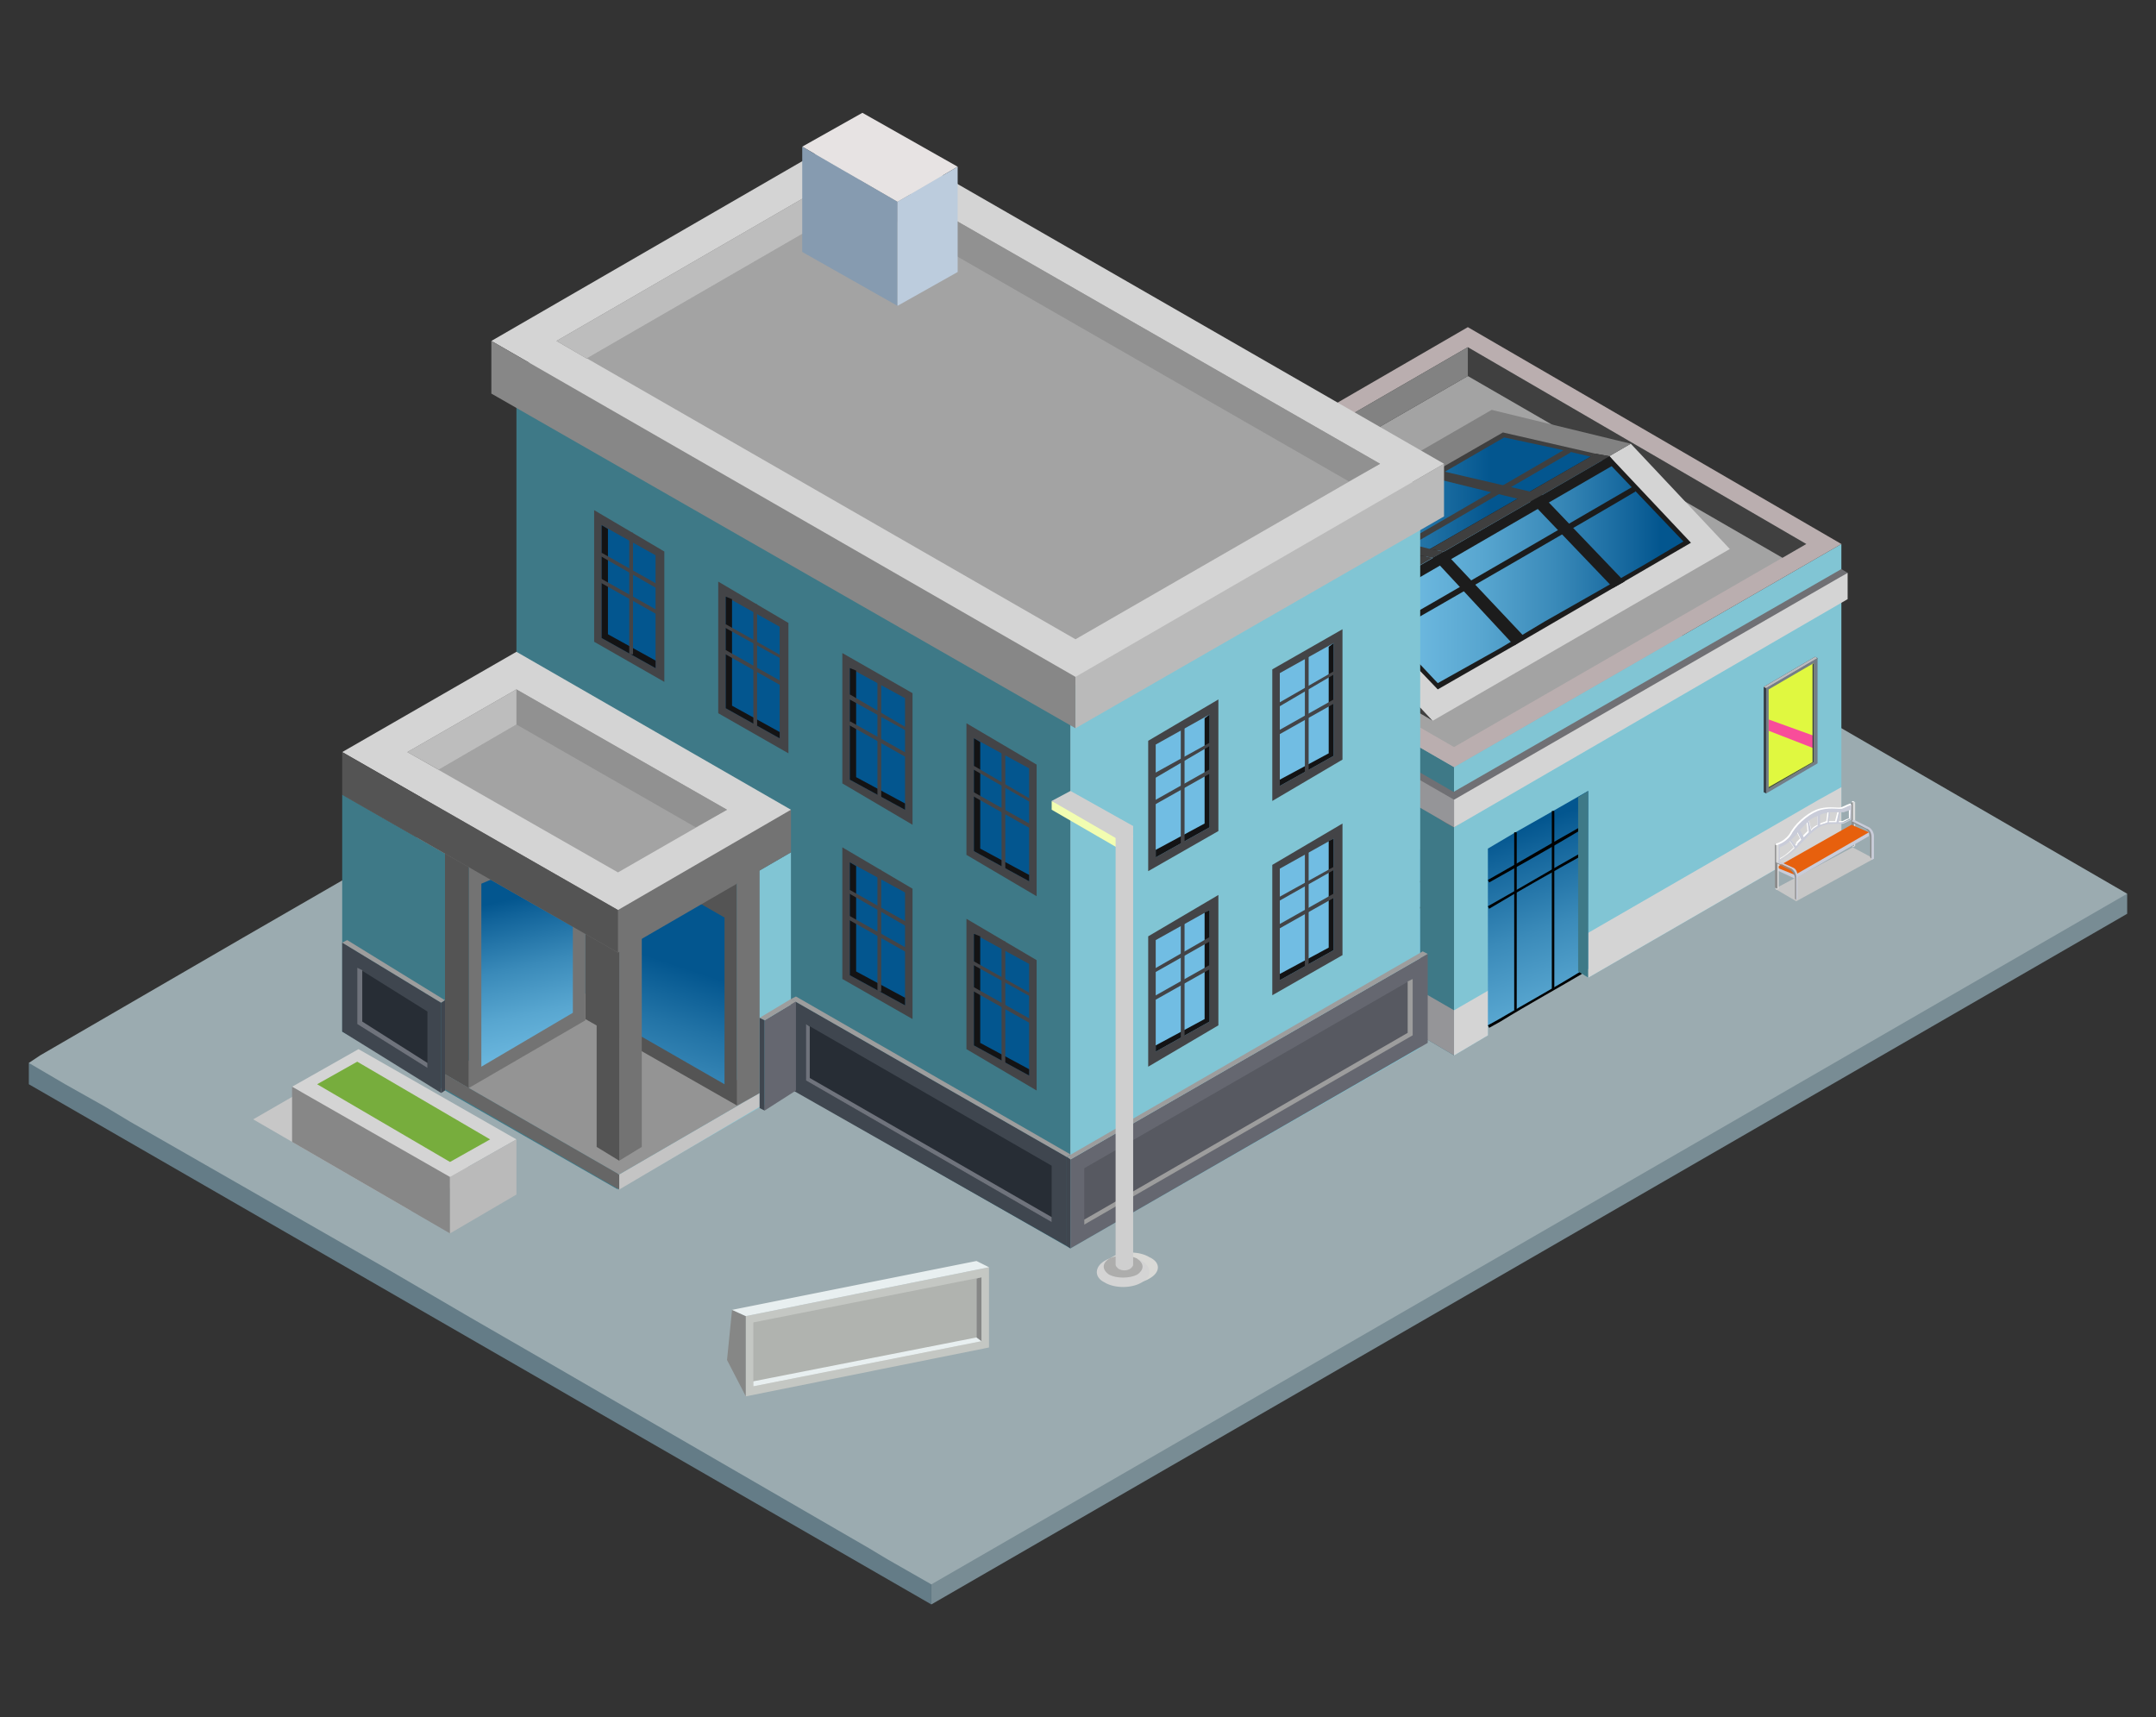 <?xml version="1.0" encoding="utf-8"?>
<!-- Generator: Adobe Illustrator 21.1.0, SVG Export Plug-In . SVG Version: 6.00 Build 0)  -->
<svg version="1.1" id="Layer_1" xmlns="http://www.w3.org/2000/svg" xmlns:xlink="http://www.w3.org/1999/xlink" x="0px" y="0px"
	 viewBox="0 0 172 137" style="enable-background:new 0 0 172 137;" xml:space="preserve">
<rect x="0" y="0" width="172" height="137" fill="#333333" stroke="none"/>
<style type="text/css">
	.st0{display:none;fill:#59B2B2;}
	.st1{fill:#788C94;}
	.st2{fill:#647C87;}
	.st3{fill:#9BABB0;}
	.st4{fill:#3E7987;}
	.st5{fill:#707074;}
	.st6{fill:#959598;}
	.st7{fill:#81C5D4;}
	.st8{fill:#D4D4D4;}
	.st9{fill:#BAAEAF;}
	.st10{fill:#A3A3A3;}
	.st11{fill:#404040;}
	.st12{fill:#828282;}
	.st13{fill:#3F3F3F;}
	.st14{fill:url(#SVGID_1_);}
	.st15{fill:#1C1C1C;}
	.st16{fill:url(#SVGID_2_);}
	.st17{fill:url(#SVGID_3_);}
	.st18{fill:#D3C9CA;}
	.st19{fill:url(#SVGID_4_);}
	.st20{fill:#F0604D;}
	.st21{fill:#998385;}
	.st22{display:none;}
	.st23{display:inline;}
	.st24{display:inline;fill:#483845;}
	.st25{display:inline;fill:#3B6920;}
	.st26{display:inline;fill:#BAAEAF;}
	.st27{fill:#DDDDDD;}
	.st28{display:inline;fill:#D9D9D6;}
	.st29{fill:#E6BB00;}
	.st30{fill:#C48300;}
	.st31{fill:#200C00;}
	.st32{fill:#F0E800;}
	.st33{fill:#58C23A;}
	.st34{fill:#2D8000;}
	.st35{fill:#93FF7D;}
	.st36{fill:#FC3838;}
	.st37{fill:#AD1400;}
	.st38{fill:#F07765;}
	.st39{display:inline;fill:url(#SVGID_5_);}
	.st40{fill:#313131;}
	.st41{fill:#898989;}
	.st42{fill:#4598CB;}
	.st43{fill:#68ABD4;}
	.st44{display:inline;fill:#313131;}
	.st45{display:inline;fill:url(#SVGID_6_);}
	.st46{fill:#C0CB45;}
	.st47{fill:#CBD468;}
	.st48{display:inline;fill:url(#SVGID_7_);}
	.st49{fill:#CB4545;}
	.st50{fill:#D46868;}
	.st51{fill:#C7C7C7;}
	.st52{fill:#DBDBDB;}
	.st53{fill:#8C8C8C;}
	.st54{fill:#FFFFFF;}
	.st55{fill:#C9CCD9;}
	.st56{display:inline;fill:#C7C7C7;}
	.st57{display:inline;fill:#7F4A00;}
	.st58{fill:#415900;}
	.st59{fill:#4B6700;}
	.st60{fill:#557500;}
	.st61{fill:#435C00;}
	.st62{fill:#4D6A00;}
	.st63{fill:#587800;}
	.st64{fill:#709C00;}
	.st65{fill:#7AAA00;}
	.st66{fill:#84B800;}
	.st67{fill:#648A00;}
	.st68{fill:#6E9800;}
	.st69{fill:#78A600;}
	.st70{fill:#6C9400;}
	.st71{fill:#76A200;}
	.st72{fill:#80B000;}
	.st73{fill:#4C6900;}
	.st74{fill:#567700;}
	.st75{fill:#608500;}
	.st76{fill:#547300;}
	.st77{fill:#5E8100;}
	.st78{fill:#688F00;}
	.st79{fill:#363F47;}
	.st80{fill:#737D87;}
	.st81{fill:#E0F840;}
	.st82{fill:#F84D9A;}
	.st83{fill:#BABBBF;}
	.st84{fill:#878787;}
	.st85{fill:#BABABA;}
	.st86{fill:#C4C4C4;}
	.st87{fill:#666666;}
	.st88{fill:#949494;}
	.st89{fill:#737373;}
	.st90{fill:#545454;}
	.st91{fill:url(#SVGID_10_);}
	.st92{fill:url(#SVGID_11_);}
	.st93{fill:#919191;}
	.st94{fill:#434447;}
	.st95{fill:url(#SVGID_12_);}
	.st96{fill:#131314;}
	.st97{fill:url(#SVGID_13_);}
	.st98{fill:url(#SVGID_14_);}
	.st99{fill:url(#SVGID_15_);}
	.st100{fill:url(#SVGID_16_);}
	.st101{fill:url(#SVGID_17_);}
	.st102{fill:url(#SVGID_18_);}
	.st103{fill:url(#SVGID_19_);}
	.st104{fill:url(#SVGID_20_);}
	.st105{fill:url(#SVGID_21_);}
	.st106{fill:#3F464F;}
	.st107{fill:#272D35;}
	.st108{fill:#6F737C;}
	.st109{fill:#9D9D9D;}
	.st110{fill:#656770;}
	.st111{fill:#575961;}
	.st112{fill:#BDBDBD;}
	.st113{fill:#D9D9D6;}
	.st114{fill:#ADADAC;}
	.st115{fill:#F2FDB1;}
	.st116{fill:#CFCFCF;}
	.st117{fill:#868786;}
	.st118{fill:#C4C7C3;}
	.st119{fill:#B0B3AF;}
	.st120{fill:#E8EFF0;}
	.st121{fill:#77AD3D;}
	.st122{fill:#E7E3E3;}
	.st123{fill:#869BB0;}
	.st124{fill:#BCCCDD;}
</style>
<rect x="-172" y="-317" class="st0" width="600" height="600"/>
<g>
	<g>
		<polygon class="st1" points="74.3,84.8 74.3,128 169.7,72.9 169.7,71.3 		"/>
		<polygon class="st2" points="2.3,84.8 2.3,86.5 74.3,128 74.3,84.8 		"/>
		<path class="st3" d="M169.7,71.3l-95.4,55.1l-3.5-2l-1.5-0.9l-26.6-15.4l-5.2-3l-6.5-3.8L10.4,89.5l-2-1.2l-3.2-1.8l-2.9-1.7
			l0.9-0.6c0,0,0,0,0,0l16.2-9.4l78.3-45.2L169.7,71.3z"/>
	</g>
	<g>
		<g>
			<polygon class="st4" points="116,84.2 113.3,82.6 113.3,82 91.8,69.6 91.3,69.9 86.2,67 86.2,44 116,61.2 			"/>
			<g>
				<polygon class="st5" points="116,63.2 116,65.4 115.4,65.7 85.6,46.3 86.2,46 				"/>
			</g>
			<polygon class="st6" points="116,84.2 113.3,82.6 113.3,82 91.8,69.6 91.3,69.9 86.2,67 86.2,63.4 116,80.6 			"/>
			<polygon class="st7" points="146.9,43.4 146.9,66.3 146.9,66.3 145.4,67.2 126.7,78 126.1,77.6 118.7,81.9 118.7,82.6 116,84.2 
				116,61.2 			"/>
			<g>
				<polygon class="st5" points="115.4,63.5 115.4,65.7 116,66 147.4,45.7 146.9,45.4 				"/>
				<polygon class="st8" points="116,63.8 116,66 147.4,47.8 147.4,45.7 				"/>
			</g>
			<polygon class="st8" points="146.9,62.8 145.1,63.8 116,80.6 116,84.2 118.7,82.6 118.7,81.9 126.1,77.6 126.7,78 144,68 
				146.9,66.3 			"/>
			<polygon class="st9" points="86.2,44 117.1,26.1 146.9,43.4 116,61.2 			"/>
			<polygon class="st10" points="88.9,44 117.1,27.7 144.1,43.4 116,59.6 			"/>
			<polygon class="st11" points="117.1,30 142.2,44.5 144.1,43.4 117.1,27.7 88.9,44 90.9,45.1 			"/>
			<polygon class="st12" points="117.1,27.7 117.1,30 90.9,45.1 88.9,44 			"/>
			<polygon class="st11" points="95.3,46.4 106.4,49.1 114.3,57.5 			"/>
			<polygon class="st8" points="106.4,49.1 130.1,35.4 138,43.8 114.3,57.5 			"/>
			<polygon class="st12" points="130.1,35.4 119,32.7 95.3,46.4 106.4,49.1 			"/>
			<polygon class="st13" points="127.3,36.2 113.2,44.3 107,47.8 99.7,46.2 106,42.5 119.9,34.5 			"/>
			<linearGradient id="SVGID_1_" gradientUnits="userSpaceOnUse" x1="94.961" y1="41.226" x2="120.773" y2="41.342">
				<stop  offset="0" style="stop-color:#71BDE3"/>
				<stop  offset="0.149" style="stop-color:#67B4DB"/>
				<stop  offset="0.402" style="stop-color:#4D9BC7"/>
				<stop  offset="0.725" style="stop-color:#2273A6"/>
				<stop  offset="0.929" style="stop-color:#03568F"/>
			</linearGradient>
			<polygon class="st14" points="127.6,36.6 124.7,38.3 120.5,40.7 116.7,43 112.4,45.4 108.4,47.7 107.7,47.6 104.4,46.8 100.8,46 
				103.9,44.2 106.6,42.6 111.3,39.9 115.5,37.5 119.3,35.3 120,34.9 124.2,35.8 			"/>
			<polygon class="st15" points="134.9,43.3 120.8,51.5 114.7,55 108.1,48.1 107,47.8 113.2,44.3 127.3,36.2 128.4,36.4 			"/>
			<linearGradient id="SVGID_2_" gradientUnits="userSpaceOnUse" x1="108.11" y1="45.541" x2="134.27" y2="45.541">
				<stop  offset="5.911330e-02" style="stop-color:#71BDE3"/>
				<stop  offset="0.195" style="stop-color:#6BB7DE"/>
				<stop  offset="0.386" style="stop-color:#58A6D0"/>
				<stop  offset="0.609" style="stop-color:#3A8AB9"/>
				<stop  offset="0.855" style="stop-color:#11639A"/>
				<stop  offset="0.929" style="stop-color:#03568F"/>
			</linearGradient>
			<polygon class="st16" points="134.3,43.2 131.1,45.1 127.6,47.1 123.2,49.6 119.7,51.7 114.7,54.5 108.3,47.7 108.1,47.7 
				111.8,45.5 115.4,43.5 119.8,40.9 123.3,38.9 127.3,36.6 128.2,36.8 			"/>
			<polygon class="st15" points="108.1,48.1 128.4,36.4 128.9,37 108.7,48.7 			"/>
			<polygon class="st13" points="113.2,44.3 114.3,44.5 108.1,48.1 107.1,47.8 			"/>
			<polygon class="st13" points="128.4,36.4 115.2,44 115.2,44 114.1,43.8 127.3,36.2 			"/>
			<polygon class="st13" points="115.2,44 114.3,44.5 114.3,44.5 113.2,44.3 106,42.5 106.9,42 114.1,43.8 114.1,43.8 115.2,44 			
				"/>
			<polygon class="st15" points="120.8,51.5 114.3,44.5 115.2,44 121.7,50.9 			"/>
			<polygon class="st13" points="123,39.5 122.1,40 122.1,40 121.1,39.8 113.8,38 114.7,37.5 122,39.2 122,39.2 123,39.5 			"/>
			<polygon class="st15" points="128.7,46.9 122.1,40 123,39.5 129.6,46.4 			"/>
			<linearGradient id="SVGID_3_" gradientUnits="userSpaceOnUse" x1="100.203" y1="95.52" x2="102.286" y2="68.743">
				<stop  offset="0" style="stop-color:#71BDE3"/>
				<stop  offset="0.149" style="stop-color:#67B4DB"/>
				<stop  offset="0.402" style="stop-color:#4D9BC7"/>
				<stop  offset="0.725" style="stop-color:#2273A6"/>
				<stop  offset="0.929" style="stop-color:#03568F"/>
			</linearGradient>
			<polygon class="st17" points="113.3,67.8 113.3,82 112.9,81.7 109.4,79.7 109.4,79.7 105.8,77.7 102.4,75.7 102.3,75.6 
				96.9,72.5 91.3,69.3 91.3,55.1 93.4,56.3 99,59.5 102.3,61.4 105.8,63.5 105.9,63.5 109.4,65.5 109.5,65.5 			"/>
			<polygon class="st18" points="105.2,72.1 106.5,72.9 106.5,75.1 105.2,74.3 			"/>
			<g>
				<rect x="102.4" y="51.7" transform="matrix(0.5 -0.866 0.866 0.5 -4.319 120.861)" width="0.2" height="24.9"/>
			</g>
			<g>
				<rect x="102.4" y="63.2" transform="matrix(0.5 -0.866 0.866 0.5 -14.319 126.635)" width="0.2" height="24.9"/>
			</g>
			<g>
				<linearGradient id="SVGID_4_" gradientUnits="userSpaceOnUse" x1="128.411" y1="88.662" x2="119.961" y2="64.586">
					<stop  offset="5.911330e-02" style="stop-color:#71BDE3"/>
					<stop  offset="0.195" style="stop-color:#6BB7DE"/>
					<stop  offset="0.386" style="stop-color:#58A6D0"/>
					<stop  offset="0.609" style="stop-color:#3A8AB9"/>
					<stop  offset="0.855" style="stop-color:#11639A"/>
					<stop  offset="0.929" style="stop-color:#03568F"/>
				</linearGradient>
				<polygon class="st19" points="126.7,63.1 126.7,77.3 123.9,78.9 120.9,80.6 118.7,81.9 118.7,67.7 120.9,66.4 123.9,64.7 				
					"/>
				<g>
					<path d="M118.8,70.4l-0.1-0.2c2.5-1.4,5-2.9,7.5-4.3l0.1,0.2C123.8,67.6,121.3,69,118.8,70.4z"/>
				</g>
				<g>
					<path d="M118.8,72.5l-0.1-0.2c2.5-1.4,5-2.9,7.5-4.3l0.1,0.2C123.8,69.6,121.3,71,118.8,72.5z"/>
				</g>
				<g>
					<path d="M118.8,82l-0.1-0.2l0.9-0.5c2.2-1.3,4.4-2.5,6.5-3.8l0.1,0.2c-2.2,1.3-4.4,2.5-6.5,3.8L118.8,82z"/>
				</g>
				<g>
					<rect x="120.8" y="66.4" width="0.2" height="14.2"/>
				</g>
				<g>
					<rect x="123.8" y="64.7" width="0.2" height="14.2"/>
				</g>
			</g>
			<g>
				<rect x="102.4" y="53.8" transform="matrix(0.5 -0.866 0.866 0.5 -6.127 121.886)" width="0.2" height="24.9"/>
			</g>
			<g>
				<rect x="95.1" y="57.3" width="0.2" height="14.2"/>
			</g>
			<g>
				<rect x="98.7" y="59.4" width="0.2" height="14.2"/>
			</g>
			<g>
				<rect x="102.2" y="61.4" width="0.2" height="4.8"/>
			</g>
			<g>
				<rect x="102.2" y="66.2" width="0.2" height="9.4"/>
			</g>
			<g>
				<rect x="105.7" y="63.5" width="0.2" height="14.2"/>
			</g>
			<g>
				<rect x="109.3" y="65.5" width="0.2" height="14.2"/>
			</g>
			<polygon class="st20" points="91.3,55.1 91.3,69.9 92.1,69.5 92.1,55.5 			"/>
			<polygon class="st4" points="126.7,63.1 126.7,78 125.9,77.5 125.9,63.6 			"/>
			<polygon class="st6" points="98.2,70.4 86.2,63.4 86.2,67 98.2,73.9 			"/>
			<polygon class="st21" points="98.2,70.4 98.8,70.1 98.8,73.6 98.2,73.9 			"/>
			<polygon class="st9" points="91.3,66.4 91.8,66.1 98.8,70.1 98.2,70.4 			"/>
			<g class="st22">
				<path class="st23" d="M80.7,57l-0.2-0.4c2.5-1.4,5-2.9,7.5-4.3l0.2,0.4C85.7,54.2,83.2,55.6,80.7,57z"/>
			</g>
			<g class="st22">
				<path class="st23" d="M80.7,58.9l-0.2-0.4l0.6-0.3c2.3-1.3,4.6-2.6,6.9-4l0.2,0.4c-2.3,1.3-4.6,2.7-6.9,4L80.7,58.9z"/>
			</g>
			<g class="st22">
				<polygon class="st24" points="86.9,52.7 81.4,59.5 80.2,58.8 80.2,55.1 85.7,52 				"/>
				<polygon class="st25" points="86.9,56.4 81.4,59.5 81.4,55.8 86.9,52.7 				"/>
				<polygon class="st26" points="80.2,55.1 81.4,55.8 81.4,59.5 80.2,58.8 				"/>
			</g>
			<polygon class="st27" points="100.5,70.5 101.8,71.2 101.8,70.3 100.5,69.6 			"/>
			<g>
				<path class="st15" d="M110.8,50.6l-0.2-0.4c2.5-1.4,17.3-10,19.7-11.4l0.2,0.4C128,40.7,113.3,49.2,110.8,50.6z"/>
			</g>
			<g>
				<path class="st13" d="M105.6,47.5l-0.2-0.4c2.5-1.4,17.3-10,19.7-11.4l0.2,0.4C122.9,37.5,108.1,46.1,105.6,47.5z"/>
			</g>
		</g>
		<polygon class="st6" points="116,63.8 116,66 85.6,48.5 85.6,46.3 		"/>
		<g class="st22">
			<polygon class="st28" points="103.4,90.2 102,91.1 100.1,90 101.5,89.2 			"/>
			<polygon class="st28" points="106.2,91.9 104.8,92.7 103,91.6 104.4,90.8 			"/>
			<polygon class="st28" points="109.1,93.6 107.7,94.4 105.9,93.3 107.2,92.5 			"/>
			<g class="st23">
				<polygon class="st29" points="103.8,92.1 102,87.9 103.4,87.1 105.2,88.2 105.2,91.3 				"/>
				<polygon class="st30" points="102,91.1 102,87.9 103.8,89 103.8,92.1 				"/>
				<polygon class="st31" points="102.2,89 102.2,88.3 103.6,89.1 103.6,89.8 				"/>
				<polygon class="st32" points="105.2,88.2 103.8,89 102,87.9 103.4,87.1 				"/>
			</g>
			<g class="st23">
				<polygon class="st33" points="106.7,93.8 104.8,89.6 106.2,88.8 108.1,89.9 108.1,93 				"/>
				<polygon class="st34" points="104.8,92.7 104.8,89.6 106.7,90.7 106.7,93.8 				"/>
				<polygon class="st31" points="105.1,90.7 105.1,90 106.4,90.8 106.4,91.5 				"/>
				<polygon class="st35" points="108.1,89.9 106.7,90.7 104.8,89.6 106.2,88.8 				"/>
			</g>
			<g class="st23">
				<polygon class="st36" points="109.5,95.4 107.7,91.3 109.1,90.5 110.9,91.5 110.9,94.6 				"/>
				<polygon class="st37" points="107.7,94.4 107.7,91.3 109.5,92.3 109.5,95.4 				"/>
				<polygon class="st31" points="107.9,92.4 107.9,91.6 109.3,92.4 109.3,93.2 				"/>
				<polygon class="st38" points="110.9,91.5 109.5,92.3 107.7,91.3 109.1,90.5 				"/>
			</g>
		</g>
		<g class="st22">
			
				<linearGradient id="SVGID_5_" gradientUnits="userSpaceOnUse" x1="476.003" y1="72.54" x2="474.813" y2="74.818" gradientTransform="matrix(-1 0 0 1 615.137 0)">
				<stop  offset="0" style="stop-color:#001D78"/>
				<stop  offset="0.146" style="stop-color:#001B71"/>
				<stop  offset="0.365" style="stop-color:#00165C"/>
				<stop  offset="0.629" style="stop-color:#000E3B"/>
				<stop  offset="0.927" style="stop-color:#00030C"/>
				<stop  offset="1" style="stop-color:#000000"/>
			</linearGradient>
			<polygon class="st39" points="140.3,71.9 142.7,72.5 141.2,74.5 137.3,75.8 137,73.8 			"/>
			<g class="st23">
				<g>
					<polygon class="st40" points="137,73.8 140.3,65 139.1,64.3 135.8,66.2 135.8,73.1 					"/>
					<polygon class="st41" points="135.8,66.2 137,66.9 139.3,66.3 140.3,65 139.1,64.3 					"/>
					<path class="st42" d="M140.3,71.9l0-6.9l-0.1,0.1c-0.7,0.7-1.6,1.2-2.5,1.5l-0.7,0.3l0,6.9l0.7-0.3c0.9-0.4,1.7-0.9,2.5-1.5
						L140.3,71.9z"/>
					<path class="st43" d="M139,66c0.4-0.3,0.9-0.6,1.2-0.9l0.1-0.1l0,6.9l-0.1,0.1c-0.4,0.4-0.8,0.7-1.2,0.9V66z"/>
				</g>
				<polygon points="138.5,71.9 139.4,71.3 139.5,71.9 138.5,72.5 				"/>
			</g>
			<polygon class="st44" points="137.3,71.6 138,71.3 138,67.5 137.3,67.8 			"/>
		</g>
		<g class="st22">
			
				<linearGradient id="SVGID_6_" gradientUnits="userSpaceOnUse" x1="480.026" y1="74.826" x2="478.837" y2="77.104" gradientTransform="matrix(-1 0 0 1 615.137 0)">
				<stop  offset="0" style="stop-color:#477800"/>
				<stop  offset="0.146" style="stop-color:#437100"/>
				<stop  offset="0.365" style="stop-color:#375C00"/>
				<stop  offset="0.629" style="stop-color:#233B00"/>
				<stop  offset="0.927" style="stop-color:#070C00"/>
				<stop  offset="1" style="stop-color:#000000"/>
			</linearGradient>
			<polygon class="st45" points="136.3,74.1 138.6,74.8 137.1,76.8 133.3,78 133,76.1 			"/>
			<g class="st23">
				<g>
					<polygon class="st40" points="133,76.1 136.3,67.3 135,66.5 131.7,68.5 131.7,75.4 					"/>
					<polygon class="st41" points="131.7,68.5 133,69.2 135.3,68.6 136.3,67.3 135,66.5 					"/>
					<path class="st46" d="M136.3,74.1l0-6.9l-0.1,0.1c-0.7,0.7-1.6,1.2-2.5,1.5l-0.7,0.3l0,6.9l0.7-0.3c0.9-0.4,1.7-0.9,2.5-1.5
						L136.3,74.1z"/>
					<path class="st47" d="M135,68.3c0.4-0.3,0.9-0.6,1.2-0.9l0.1-0.1l0,6.9l-0.1,0.1c-0.4,0.4-0.8,0.7-1.2,0.9V68.3z"/>
				</g>
				<polygon points="134.5,74.2 135.4,73.5 135.4,74.2 134.5,74.8 				"/>
			</g>
			<polygon class="st44" points="133.3,73.9 134,73.5 134,69.8 133.3,70.1 			"/>
		</g>
		<g class="st22">
			
				<linearGradient id="SVGID_7_" gradientUnits="userSpaceOnUse" x1="484.049" y1="77.111" x2="482.86" y2="79.389" gradientTransform="matrix(-1 0 0 1 615.137 0)">
				<stop  offset="0" style="stop-color:#781200"/>
				<stop  offset="0.146" style="stop-color:#711100"/>
				<stop  offset="0.365" style="stop-color:#5C0E00"/>
				<stop  offset="0.629" style="stop-color:#3B0900"/>
				<stop  offset="0.927" style="stop-color:#0C0200"/>
				<stop  offset="1" style="stop-color:#000000"/>
			</linearGradient>
			<polygon class="st48" points="132.3,76.4 134.6,77.1 133.1,79.1 129.2,80.3 129,78.4 			"/>
			<g class="st23">
				<g>
					<polygon class="st40" points="129,78.4 132.3,69.6 131,68.8 127.7,70.8 127.7,77.6 					"/>
					<polygon class="st41" points="127.7,70.8 129,71.5 131.3,70.9 132.3,69.6 131,68.8 					"/>
					<path class="st49" d="M132.3,76.4l0-6.9l-0.1,0.1c-0.7,0.7-1.6,1.2-2.5,1.5l-0.7,0.3l0,6.9l0.7-0.3c0.9-0.4,1.7-0.9,2.5-1.5
						L132.3,76.4z"/>
					<path class="st50" d="M130.9,70.6c0.4-0.3,0.9-0.6,1.2-0.9l0.1-0.1l0,6.9l-0.1,0.1c-0.4,0.4-0.8,0.7-1.2,0.9V70.6z"/>
				</g>
				<polygon points="130.4,76.5 131.4,75.8 131.4,76.5 130.5,77.1 				"/>
			</g>
			<polygon class="st44" points="129.2,76.2 130,75.8 130,72.1 129.2,72.4 			"/>
		</g>
		<g>
			<polygon class="st51" points="147.8,67.6 149.5,68.5 143.3,71.9 141.6,70.9 			"/>
			<g>
				<polygon class="st52" points="148,64 147.8,64 147.8,67.6 148,67.5 				"/>
				<path class="st53" d="M147.8,64v1.5l1.1,0.5c0.3,0.1,0.4,0.4,0.4,0.7v1.8l-0.1-0.1v-1.6c0-0.3-0.2-0.6-0.4-0.7l-0.9-0.4v1.8
					l-0.2-0.1V64L147.8,64z"/>
				<path class="st54" d="M141.7,67.3v1.4c0,0,0.8-0.4,1.4-1c0.6-0.6,1.3-1.5,2.1-1.9c0.8-0.3,1.5-0.1,1.8-0.2
					c0.2-0.1,0.6-0.3,0.6-0.3l0.1-1.1l-0.1-0.1c0,0-0.5,0.2-0.7,0.3c-0.2,0.1-0.9-0.1-1.7,0.1c-0.8,0.2-1.8,1-2.3,1.8
					C142.5,67.1,141.7,67.3,141.7,67.3z M144.2,66.3c-0.1,0.1-0.3,0.3-0.4,0.4l-0.3-0.6c0.2-0.2,0.4-0.4,0.6-0.6L144.2,66.3z
					 M144.3,65.4c0.2-0.2,0.4-0.3,0.7-0.4l0,0.8c-0.2,0.1-0.4,0.2-0.5,0.4L144.3,65.4z M146.6,65.5
					C146.6,65.5,146.6,65.5,146.6,65.5l0.1-0.8c0,0,0.1,0,0.1,0c0.1,0,0.1,0,0.2,0c0.2-0.1,0.4-0.1,0.5-0.2v0.8
					c-0.1,0-0.3,0.1-0.5,0.2c0,0,0,0-0.1,0C146.8,65.5,146.7,65.5,146.6,65.5z M146,65.5c-0.1,0-0.1,0-0.2,0l0.1-0.8c0,0,0,0,0.1,0
					c0.2,0,0.4,0,0.5,0c0,0,0,0,0.1,0l-0.2,0.8C146.3,65.5,146.2,65.5,146,65.5z M145.2,65.7c0,0-0.1,0-0.1,0l0-0.8
					c0.1,0,0.2-0.1,0.3-0.1c0.1,0,0.3-0.1,0.4-0.1l-0.1,0.8C145.5,65.6,145.4,65.6,145.2,65.7z M143.2,67.4l-0.4-0.5
					c0.1-0.1,0.2-0.2,0.3-0.3c0.1-0.1,0.2-0.2,0.2-0.3l0.3,0.6c-0.1,0.1-0.2,0.2-0.3,0.3C143.3,67.3,143.3,67.3,143.2,67.4z
					 M141.9,67.5c0.2-0.1,0.5-0.2,0.8-0.5l0.4,0.6c0,0,0,0-0.1,0.1c-0.4,0.4-0.8,0.7-1.1,0.8V67.5z"/>
				<path class="st55" d="M141.8,67.4v1.4c0,0,0.8-0.4,1.4-1c0.6-0.6,1.3-1.5,2.1-1.9c0.8-0.3,1.5-0.1,1.8-0.2
					c0.2-0.1,0.6-0.3,0.6-0.3v-1.2c0,0-0.5,0.2-0.7,0.3c-0.2,0.1-0.9-0.1-1.7,0.1c-0.8,0.2-1.8,1-2.3,1.8
					C142.6,67.2,141.8,67.4,141.8,67.4z M144.3,66.4c-0.1,0.1-0.3,0.3-0.4,0.4l-0.3-0.6c0.2-0.2,0.4-0.4,0.6-0.6L144.3,66.4z
					 M144.3,65.5c0.2-0.2,0.4-0.3,0.7-0.4l0,0.8c-0.2,0.1-0.4,0.2-0.5,0.4L144.3,65.5z M146.7,65.6
					C146.7,65.6,146.7,65.6,146.7,65.6l0.1-0.8c0,0,0.1,0,0.1,0c0.1,0,0.1,0,0.2,0c0.2-0.1,0.4-0.1,0.5-0.2v0.8
					c-0.1,0-0.3,0.1-0.5,0.2c0,0,0,0-0.1,0C146.9,65.6,146.8,65.6,146.7,65.6z M146.1,65.6c-0.1,0-0.1,0-0.2,0l0.1-0.8
					c0,0,0,0,0.1,0c0.2,0,0.4,0,0.5,0c0,0,0,0,0.1,0l-0.2,0.8C146.4,65.6,146.3,65.6,146.1,65.6z M145.3,65.8c0,0-0.1,0-0.1,0l0-0.8
					c0.1,0,0.2-0.1,0.3-0.1c0.1,0,0.3-0.1,0.4-0.1l-0.1,0.8C145.6,65.7,145.5,65.7,145.3,65.8z M143.3,67.5l-0.4-0.5
					c0.1-0.1,0.2-0.2,0.3-0.3c0.1-0.1,0.2-0.2,0.2-0.3l0.3,0.6c-0.1,0.1-0.2,0.2-0.3,0.3C143.4,67.4,143.4,67.4,143.3,67.5z
					 M142,67.6c0.2-0.1,0.5-0.2,0.8-0.5l0.4,0.6c0,0,0,0-0.1,0.1c-0.4,0.4-0.8,0.7-1.1,0.8V67.6z"/>
				<path class="st55" d="M149.5,68.5v-1.8c0-0.3-0.2-0.6-0.4-0.7l-1.2-0.6l-0.2,0.1l1.2,0.6c0.3,0.1,0.4,0.4,0.4,0.7v1.8
					L149.5,68.5z"/>
				<polygon class="st55" points="143.2,70.1 141.7,69.4 141.7,69.2 147.7,66 149.1,66.4 149.1,66.7 				"/>
				<g>
					<defs>
						<polygon id="SVGID_8_" points="147.7,65.8 149.1,66.4 143.2,69.8 141.7,69.2 						"/>
					</defs>
					<use xlink:href="#SVGID_8_"  style="overflow:visible;fill:#E7600D;"/>
					<clipPath id="SVGID_9_">
						<use xlink:href="#SVGID_8_"  style="overflow:visible;"/>
					</clipPath>
				</g>
				<polygon class="st52" points="141.9,67.4 141.7,67.4 141.7,71 141.9,70.9 				"/>
				<path class="st53" d="M141.7,67.4v1.4l1.6,0.7v2.3l-0.1-0.1v-1.6c0-0.3-0.2-0.6-0.4-0.7l-1-0.5v2l-0.2-0.1v-3.5L141.7,67.4z"/>
				<path class="st55" d="M141.9,68.7l1.1,0.5c0.3,0.1,0.4,0.4,0.4,0.7v1.8l-0.1,0.1v-1.8c0-0.3-0.2-0.6-0.4-0.7l-1.1-0.5
					L141.9,68.7z"/>
				<polygon class="st54" points="141.9,67.4 141.7,67.3 141.6,67.4 141.7,67.4 				"/>
				<polygon class="st54" points="148,64 147.8,63.9 147.7,64 147.8,64 				"/>
			</g>
		</g>
		<g class="st22">
			<path class="st56" d="M86.4,78.1c-0.2,0.4-0.8,0.7-1.4,0.8c-0.1,0-0.2,0-0.3,0c-0.2,0-0.3,0-0.4-0.1l-3-1.7
				c-0.2,0.1-0.3,0.2-0.5,0.3c-0.4,0.1-0.8,0.2-1.2,0.3c-0.2,0.1-0.3,0.2-0.5,0.3c-0.4,0.2-1,0.3-1.5,0.3c-0.2,0-0.3,0-0.5,0
				c-0.2,0-0.4,0-0.6-0.1c-0.2,0-0.5-0.1-0.6-0.2c-0.6-0.2-1-0.5-1.2-0.9c0,0,0-0.1,0-0.1c-0.4,0.1-0.8,0.2-1.2,0.2h-0.1l-1.1-0.6
				l-1.7-1c0,0,0,0,0-0.1c0-0.1,0.1-0.3,0.2-0.5c0-0.1,0.1-0.1,0.2-0.2c-0.1,0-0.1,0-0.2,0c-0.2,0-0.5-0.1-0.6-0.2
				c-0.2-0.1-0.4-0.2-0.6-0.3l8.9-5.1c0.4,0.2,0.7,0.5,0.8,0.8c0.7-0.2,1.5-0.2,2.2-0.1c1.1,0.2,1.9,0.8,1.9,1.5
				c0,0.2,0,0.4-0.2,0.6c0,0.1-0.1,0.1-0.2,0.2c0.1,0,0.1,0,0.2,0c1.1,0.2,1.9,0.8,1.9,1.5c0,0.2,0,0.4-0.2,0.6
				c-0.1,0.2-0.3,0.4-0.5,0.5c0,0.2,0,0.4-0.2,0.6c-0.2,0.3-0.5,0.5-0.8,0.7l3,1.7v0C86.4,77.8,86.5,77.9,86.4,78.1z"/>
			<path class="st57" d="M84.1,73.3v5.2h0c0,0.2,0.1,0.3,0.3,0.5c0.5,0.3,1.2,0.3,1.7,0c0.2-0.1,0.3-0.3,0.3-0.5h0v-5.2H84.1z"/>
			<g class="st23">
				<path class="st58" d="M84.2,73.9c-0.2,0.2-0.4,0.4-0.7,0.5c-0.5,0.2-1,0.3-1.5,0.2c-0.4-0.1-0.8-0.3-1.2-0.6
					c-0.1-0.1-0.2-0.2-0.3-0.3l0,0c-0.1-0.1-0.2-0.3-0.3-0.4c-0.1-0.2-0.2-0.4-0.2-0.6c-0.1-0.5,0-1.1,0.2-1.6
					c0.1-0.2,0.3-0.4,0.5-0.6c0.2-0.1,0.3-0.3,0.5-0.4c0.5-0.2,0.9-0.3,1.4-0.2c0.7,0.1,1.4,0.6,1.8,1.3
					C85,72.2,84.8,73.2,84.2,73.9z"/>
				<path class="st59" d="M83.9,73.4c-0.2,0.2-0.4,0.3-0.6,0.4c-0.4,0.2-0.8,0.2-1.2,0.1c-0.4-0.1-0.7-0.2-0.9-0.5
					c-0.1-0.1-0.2-0.1-0.2-0.2l0,0c-0.1-0.1-0.2-0.2-0.2-0.3c-0.1-0.1-0.1-0.3-0.2-0.5c-0.1-0.4,0-0.9,0.2-1.3
					c0.1-0.2,0.2-0.4,0.4-0.5c0.1-0.1,0.3-0.2,0.4-0.3c0.4-0.2,0.8-0.2,1.2-0.2c0.6,0.1,1.1,0.5,1.4,1.1
					C84.5,72,84.4,72.9,83.9,73.4z"/>
				<path class="st60" d="M83.3,72.4c-0.1,0.1-0.2,0.2-0.4,0.3c-0.2,0.1-0.5,0.1-0.8,0.1c-0.2,0-0.4-0.1-0.6-0.3
					c0,0-0.1-0.1-0.1-0.1l0,0c-0.1-0.1-0.1-0.1-0.1-0.2c0-0.1-0.1-0.2-0.1-0.3c-0.1-0.3,0-0.6,0.1-0.8c0.1-0.1,0.1-0.2,0.3-0.3
					c0.1-0.1,0.2-0.1,0.3-0.2c0.2-0.1,0.5-0.1,0.7-0.1c0.4,0.1,0.7,0.3,0.9,0.7C83.7,71.6,83.6,72.1,83.3,72.4z"/>
			</g>
			<g class="st23">
				<path class="st61" d="M87,62.5c-0.2,0.2-0.4,0.4-0.7,0.5c-0.5,0.2-1,0.3-1.5,0.2c-0.4-0.1-0.8-0.3-1.2-0.6
					c-0.1-0.1-0.2-0.2-0.3-0.3l0,0c-0.1-0.1-0.2-0.3-0.3-0.4c-0.1-0.2-0.2-0.4-0.2-0.6c-0.1-0.5,0-1.1,0.2-1.6
					c0.1-0.2,0.3-0.4,0.5-0.6c0.2-0.1,0.3-0.3,0.5-0.4c0.5-0.2,0.9-0.3,1.4-0.2c0.7,0.1,1.4,0.6,1.8,1.3
					C87.8,60.8,87.7,61.9,87,62.5z"/>
				<path class="st62" d="M86.7,62.1c-0.2,0.2-0.4,0.3-0.6,0.4c-0.4,0.2-0.8,0.2-1.2,0.1c-0.4-0.1-0.7-0.2-0.9-0.5
					c-0.1-0.1-0.2-0.1-0.2-0.2l0,0c-0.1-0.1-0.2-0.2-0.2-0.3c-0.1-0.1-0.1-0.3-0.2-0.5c-0.1-0.4,0-0.9,0.2-1.3
					c0.1-0.2,0.2-0.4,0.4-0.5c0.1-0.1,0.3-0.2,0.4-0.3c0.4-0.2,0.8-0.2,1.2-0.2c0.6,0.1,1.1,0.5,1.4,1.1
					C87.4,60.7,87.2,61.5,86.7,62.1z"/>
				<path class="st63" d="M86.1,61.1c-0.1,0.1-0.2,0.2-0.4,0.3c-0.2,0.1-0.5,0.1-0.8,0.1c-0.2,0-0.4-0.1-0.6-0.3
					c0,0-0.1-0.1-0.1-0.1l0,0c-0.1-0.1-0.1-0.1-0.1-0.2c0-0.1-0.1-0.2-0.1-0.3c-0.1-0.3,0-0.6,0.1-0.8c0.1-0.1,0.1-0.2,0.3-0.3
					c0.1-0.1,0.2-0.1,0.3-0.2c0.2-0.1,0.5-0.1,0.7-0.1c0.4,0.1,0.7,0.3,0.9,0.7C86.6,60.3,86.5,60.8,86.1,61.1z"/>
			</g>
			<g class="st23">
				<path class="st61" d="M85.7,64c-0.2,0.2-0.4,0.4-0.7,0.5c-0.5,0.2-1,0.3-1.5,0.2c-0.4-0.1-0.8-0.3-1.2-0.6
					c-0.1-0.1-0.2-0.2-0.3-0.3l0,0c-0.1-0.1-0.2-0.3-0.3-0.4c-0.1-0.2-0.2-0.4-0.2-0.6c-0.1-0.5,0-1.1,0.2-1.6
					c0.1-0.2,0.3-0.4,0.5-0.6c0.2-0.1,0.3-0.3,0.5-0.4c0.5-0.2,0.9-0.3,1.4-0.2c0.7,0.1,1.4,0.6,1.8,1.3
					C86.5,62.3,86.3,63.3,85.7,64z"/>
				<path class="st62" d="M85.4,63.6c-0.2,0.2-0.4,0.3-0.6,0.4c-0.4,0.2-0.8,0.2-1.2,0.1c-0.3-0.1-0.7-0.2-0.9-0.5
					c-0.1-0.1-0.2-0.1-0.2-0.2l0,0c-0.1-0.1-0.2-0.2-0.2-0.3c-0.1-0.1-0.1-0.3-0.2-0.5c-0.1-0.4,0-0.9,0.2-1.3
					c0.1-0.2,0.2-0.4,0.4-0.5c0.1-0.1,0.3-0.2,0.4-0.3c0.4-0.2,0.8-0.2,1.2-0.2c0.6,0.1,1.1,0.5,1.4,1.1C86,62.2,85.9,63,85.4,63.6z
					"/>
				<path class="st63" d="M84.8,62.6c-0.1,0.1-0.2,0.2-0.4,0.3C84.2,63,84,63,83.7,62.9c-0.2,0-0.4-0.1-0.6-0.3c0,0-0.1-0.1-0.1-0.1
					l0,0c-0.1-0.1-0.1-0.1-0.1-0.2c0-0.1-0.1-0.2-0.1-0.3c-0.1-0.3,0-0.6,0.1-0.8c0.1-0.1,0.1-0.2,0.3-0.3c0.1-0.1,0.2-0.1,0.3-0.2
					c0.2-0.1,0.5-0.1,0.7-0.1c0.4,0.1,0.7,0.3,0.9,0.7C85.2,61.7,85.1,62.2,84.8,62.6z"/>
			</g>
			<g class="st23">
				<path class="st64" d="M89.8,73.6c-0.2,0.2-0.4,0.4-0.7,0.5c-0.5,0.2-1,0.3-1.5,0.2c-0.4-0.1-0.8-0.3-1.2-0.6
					c-0.1-0.1-0.2-0.2-0.3-0.3l0,0C86.1,73.3,86,73.1,86,73c-0.1-0.2-0.2-0.4-0.2-0.6c-0.1-0.5,0-1.1,0.2-1.6
					c0.1-0.2,0.3-0.4,0.5-0.6c0.2-0.1,0.3-0.3,0.5-0.4c0.5-0.2,0.9-0.3,1.4-0.2c0.7,0.1,1.4,0.6,1.8,1.3
					C90.6,71.9,90.5,72.9,89.8,73.6z"/>
				<path class="st65" d="M89.5,73.1c-0.2,0.2-0.4,0.3-0.6,0.4c-0.4,0.2-0.8,0.2-1.2,0.1c-0.4-0.1-0.7-0.2-0.9-0.5
					c-0.1-0.1-0.2-0.1-0.2-0.2l0,0c-0.1-0.1-0.2-0.2-0.2-0.3c-0.1-0.1-0.1-0.3-0.2-0.5c-0.1-0.4,0-0.9,0.2-1.3
					c0.1-0.2,0.2-0.4,0.4-0.5c0.1-0.1,0.3-0.2,0.4-0.3c0.4-0.2,0.8-0.2,1.2-0.2c0.6,0.1,1.1,0.5,1.4,1.1
					C90.2,71.8,90,72.6,89.5,73.1z"/>
				<path class="st66" d="M88.9,72.2c-0.1,0.1-0.2,0.2-0.4,0.3c-0.2,0.1-0.5,0.1-0.8,0.1c-0.2,0-0.4-0.1-0.6-0.3
					c0,0-0.1-0.1-0.1-0.1l0,0C87,72,87,71.9,87,71.9c0-0.1-0.1-0.2-0.1-0.3c-0.1-0.3,0-0.6,0.1-0.8c0.1-0.1,0.1-0.2,0.3-0.3
					c0.1-0.1,0.2-0.1,0.3-0.2c0.2-0.1,0.5-0.1,0.7-0.1c0.4,0.1,0.7,0.3,0.9,0.7C89.4,71.3,89.3,71.8,88.9,72.2z"/>
			</g>
			<g class="st23">
				<path class="st67" d="M88.3,74.3c-0.2,0.2-0.4,0.4-0.7,0.5c-0.5,0.2-1,0.3-1.5,0.2c-0.4-0.1-0.8-0.3-1.2-0.6
					c-0.1-0.1-0.2-0.2-0.3-0.3l0,0c-0.1-0.1-0.2-0.3-0.3-0.4c-0.1-0.2-0.2-0.4-0.2-0.6c-0.1-0.5,0-1.1,0.2-1.6
					c0.1-0.2,0.3-0.4,0.5-0.6c0.2-0.1,0.3-0.3,0.5-0.4c0.5-0.2,0.9-0.3,1.4-0.2c0.7,0.1,1.4,0.6,1.8,1.3
					C89.1,72.6,88.9,73.6,88.3,74.3z"/>
				<path class="st68" d="M88,73.9c-0.2,0.2-0.4,0.3-0.6,0.4c-0.4,0.2-0.8,0.2-1.2,0.1c-0.3-0.1-0.7-0.2-0.9-0.5
					c-0.1-0.1-0.2-0.1-0.2-0.2l0,0c-0.1-0.1-0.2-0.2-0.2-0.3c-0.1-0.1-0.1-0.3-0.2-0.5c-0.1-0.4,0-0.9,0.2-1.3
					c0.1-0.2,0.2-0.4,0.4-0.5c0.1-0.1,0.3-0.2,0.4-0.3c0.4-0.2,0.8-0.2,1.2-0.2c0.6,0.1,1.1,0.5,1.4,1.1
					C88.6,72.5,88.5,73.3,88,73.9z"/>
				<path class="st69" d="M87.4,72.9c-0.1,0.1-0.2,0.2-0.4,0.3c-0.2,0.1-0.5,0.1-0.8,0.1c-0.2,0-0.4-0.1-0.6-0.3
					c0,0-0.1-0.1-0.1-0.1l0,0c-0.1-0.1-0.1-0.1-0.1-0.2c0-0.1-0.1-0.2-0.1-0.3c-0.1-0.3,0-0.6,0.1-0.8c0.1-0.1,0.1-0.2,0.3-0.3
					c0.1-0.1,0.2-0.1,0.3-0.2c0.2-0.1,0.5-0.1,0.7-0.1c0.4,0.1,0.7,0.3,0.9,0.7C87.8,72,87.7,72.6,87.4,72.9z"/>
			</g>
			<g class="st23">
				<path class="st64" d="M91.1,70.2c-0.2,0.2-0.4,0.4-0.7,0.5c-0.5,0.2-1,0.3-1.5,0.2c-0.4-0.1-0.8-0.3-1.2-0.6
					c-0.1-0.1-0.2-0.2-0.3-0.3l0,0c-0.1-0.1-0.2-0.3-0.3-0.4c-0.1-0.2-0.2-0.4-0.2-0.6c-0.1-0.5,0-1.1,0.2-1.6
					c0.1-0.2,0.3-0.4,0.5-0.6c0.2-0.1,0.3-0.3,0.5-0.4c0.5-0.2,0.9-0.3,1.4-0.2c0.7,0.1,1.4,0.6,1.8,1.3
					C91.9,68.5,91.8,69.6,91.1,70.2z"/>
				<path class="st65" d="M90.8,69.8c-0.2,0.2-0.4,0.3-0.6,0.4c-0.4,0.2-0.8,0.2-1.2,0.1c-0.3-0.1-0.7-0.2-0.9-0.5
					c-0.1-0.1-0.2-0.1-0.2-0.2l0,0c-0.1-0.1-0.2-0.2-0.2-0.3c-0.1-0.1-0.1-0.3-0.2-0.5c-0.1-0.4,0-0.9,0.2-1.3
					c0.1-0.2,0.2-0.4,0.4-0.5c0.1-0.1,0.3-0.2,0.4-0.3c0.4-0.2,0.8-0.2,1.2-0.2c0.6,0.1,1.1,0.5,1.4,1.1
					C91.5,68.4,91.3,69.3,90.8,69.8z"/>
				<path class="st66" d="M90.2,68.8c-0.1,0.1-0.2,0.2-0.4,0.3c-0.2,0.1-0.5,0.1-0.8,0.1c-0.2,0-0.4-0.1-0.6-0.3
					c0,0-0.1-0.1-0.1-0.1l0,0c-0.1-0.1-0.1-0.1-0.1-0.2c0-0.1-0.1-0.2-0.1-0.3c-0.1-0.3,0-0.6,0.1-0.8c0.1-0.1,0.1-0.2,0.3-0.3
					c0.1-0.1,0.2-0.1,0.3-0.2c0.2-0.1,0.5-0.1,0.7-0.1c0.4,0.1,0.7,0.3,0.9,0.7C90.7,68,90.6,68.5,90.2,68.8z"/>
			</g>
			<g class="st23">
				<path class="st70" d="M88.3,64c-0.2,0.2-0.4,0.4-0.7,0.5c-0.5,0.2-1,0.3-1.5,0.2c-0.4-0.1-0.8-0.3-1.2-0.6
					c-0.1-0.1-0.2-0.2-0.3-0.3l0,0c-0.1-0.1-0.2-0.3-0.3-0.4c-0.1-0.2-0.2-0.4-0.2-0.6c-0.1-0.5,0-1.1,0.2-1.6
					c0.1-0.2,0.3-0.4,0.5-0.6c0.2-0.1,0.3-0.3,0.5-0.4c0.5-0.2,0.9-0.3,1.4-0.2c0.7,0.1,1.4,0.6,1.8,1.3
					C89.1,62.3,88.9,63.3,88.3,64z"/>
				<path class="st71" d="M88,63.6c-0.2,0.2-0.4,0.3-0.6,0.4c-0.4,0.2-0.8,0.2-1.2,0.1c-0.3-0.1-0.7-0.2-0.9-0.5
					c-0.1-0.1-0.2-0.1-0.2-0.2l0,0c-0.1-0.1-0.2-0.2-0.2-0.3c-0.1-0.1-0.1-0.3-0.2-0.5c-0.1-0.4,0-0.9,0.2-1.3
					c0.1-0.2,0.2-0.4,0.4-0.5c0.1-0.1,0.3-0.2,0.4-0.3c0.4-0.2,0.8-0.2,1.2-0.2c0.6,0.1,1.1,0.5,1.4,1.1C88.6,62.2,88.5,63,88,63.6z
					"/>
				<path class="st72" d="M87.4,62.6c-0.1,0.1-0.2,0.2-0.4,0.3c-0.2,0.1-0.5,0.1-0.8,0.1c-0.2,0-0.4-0.1-0.6-0.3
					c0,0-0.1-0.1-0.1-0.1l0,0c-0.1-0.1-0.1-0.1-0.1-0.2c0-0.1-0.1-0.2-0.1-0.3c-0.1-0.3,0-0.6,0.1-0.8c0.1-0.1,0.1-0.2,0.3-0.3
					c0.1-0.1,0.2-0.1,0.3-0.2c0.2-0.1,0.5-0.1,0.7-0.1c0.4,0.1,0.7,0.3,0.9,0.7C87.8,61.7,87.7,62.2,87.4,62.6z"/>
			</g>
			<g class="st23">
				<path class="st64" d="M89.8,66.9c-0.2,0.2-0.4,0.4-0.7,0.5c-0.5,0.2-1,0.3-1.5,0.2c-0.4-0.1-0.8-0.3-1.2-0.6
					c-0.1-0.1-0.2-0.2-0.3-0.3l0,0c-0.1-0.1-0.2-0.3-0.3-0.4c-0.1-0.2-0.2-0.4-0.2-0.6c-0.1-0.5,0-1.1,0.2-1.6
					c0.1-0.2,0.3-0.4,0.5-0.6c0.2-0.1,0.3-0.3,0.5-0.4c0.5-0.2,0.9-0.3,1.4-0.2c0.7,0.1,1.4,0.6,1.8,1.3
					C90.6,65.2,90.4,66.2,89.8,66.9z"/>
				<path class="st65" d="M89.5,66.4c-0.2,0.2-0.4,0.3-0.6,0.4c-0.4,0.2-0.8,0.2-1.2,0.1c-0.4-0.1-0.7-0.2-0.9-0.5
					c-0.1-0.1-0.2-0.1-0.2-0.2l0,0c-0.1-0.1-0.2-0.2-0.2-0.3c-0.1-0.1-0.1-0.3-0.2-0.5c-0.1-0.4,0-0.9,0.2-1.3
					c0.1-0.2,0.2-0.4,0.4-0.5c0.1-0.1,0.3-0.2,0.4-0.3c0.4-0.2,0.8-0.2,1.2-0.2c0.6,0.1,1.1,0.5,1.4,1.1C90.1,65,90,65.9,89.5,66.4z
					"/>
				<path class="st66" d="M88.9,65.5c-0.1,0.1-0.2,0.2-0.4,0.3c-0.2,0.1-0.5,0.1-0.8,0.1c-0.2,0-0.4-0.1-0.6-0.3
					c0,0-0.1-0.1-0.1-0.1l0,0c-0.1-0.1-0.1-0.1-0.1-0.2c0-0.1-0.1-0.2-0.1-0.3c-0.1-0.3,0-0.6,0.1-0.8c0.1-0.1,0.1-0.2,0.3-0.3
					c0.1-0.1,0.2-0.1,0.3-0.2c0.2-0.1,0.5-0.1,0.7-0.1c0.4,0.1,0.7,0.3,0.9,0.7C89.3,64.6,89.2,65.1,88.9,65.5z"/>
			</g>
			<g class="st23">
				<path class="st67" d="M89.8,70.2c-0.2,0.2-0.4,0.4-0.7,0.5c-0.5,0.2-1,0.3-1.5,0.2c-0.4-0.1-0.8-0.3-1.2-0.6
					c-0.1-0.1-0.2-0.2-0.3-0.3l0,0C86.1,70,86,69.8,86,69.7c-0.1-0.2-0.2-0.4-0.2-0.6c-0.1-0.5,0-1.1,0.2-1.6
					c0.1-0.2,0.3-0.4,0.5-0.6c0.2-0.1,0.3-0.3,0.5-0.4c0.5-0.2,0.9-0.3,1.4-0.2c0.7,0.1,1.4,0.6,1.8,1.3
					C90.6,68.5,90.4,69.6,89.8,70.2z"/>
				<path class="st68" d="M89.5,69.8c-0.2,0.2-0.4,0.3-0.6,0.4c-0.4,0.2-0.8,0.2-1.2,0.1c-0.4-0.1-0.7-0.2-0.9-0.5
					c-0.1-0.1-0.2-0.1-0.2-0.2l0,0c-0.1-0.1-0.2-0.2-0.2-0.3c-0.1-0.1-0.1-0.3-0.2-0.5c-0.1-0.4,0-0.9,0.2-1.3
					c0.1-0.2,0.2-0.4,0.4-0.5c0.1-0.1,0.3-0.2,0.4-0.3c0.4-0.2,0.8-0.2,1.2-0.2c0.6,0.1,1.1,0.5,1.4,1.1
					C90.2,68.4,90,69.3,89.5,69.8z"/>
				<path class="st69" d="M88.9,68.8c-0.1,0.1-0.2,0.2-0.4,0.3c-0.2,0.1-0.5,0.1-0.8,0.1c-0.2,0-0.4-0.1-0.6-0.3
					c0,0-0.1-0.1-0.1-0.1l0,0c-0.1-0.1-0.1-0.1-0.1-0.2c0-0.1-0.1-0.2-0.1-0.3c-0.1-0.3,0-0.6,0.1-0.8c0.1-0.1,0.1-0.2,0.3-0.3
					c0.1-0.1,0.2-0.1,0.3-0.2c0.2-0.1,0.5-0.1,0.7-0.1c0.4,0.1,0.7,0.3,0.9,0.7C89.3,68,89.3,68.5,88.9,68.8z"/>
			</g>
			<g class="st23">
				<path class="st61" d="M84.2,67c-0.2,0.2-0.4,0.4-0.7,0.5c-0.5,0.2-1,0.3-1.5,0.2c-0.4-0.1-0.8-0.3-1.2-0.6
					c-0.1-0.1-0.2-0.2-0.3-0.3l0,0c-0.1-0.1-0.2-0.3-0.3-0.4c-0.1-0.2-0.2-0.4-0.2-0.6c-0.1-0.5,0-1.1,0.2-1.6
					c0.1-0.2,0.3-0.4,0.5-0.6c0.2-0.1,0.3-0.3,0.5-0.4c0.5-0.2,0.9-0.3,1.4-0.2c0.7,0.1,1.4,0.6,1.8,1.3C85,65.3,84.8,66.3,84.2,67z
					"/>
				<path class="st62" d="M83.9,66.6c-0.2,0.2-0.4,0.3-0.6,0.4c-0.4,0.2-0.8,0.2-1.2,0.1c-0.4-0.1-0.7-0.2-0.9-0.5
					c-0.1-0.1-0.2-0.1-0.2-0.2l0,0c-0.1-0.1-0.2-0.2-0.2-0.3c-0.1-0.1-0.1-0.3-0.2-0.5c-0.1-0.4,0-0.9,0.2-1.3
					c0.1-0.2,0.2-0.4,0.4-0.5c0.1-0.1,0.3-0.2,0.4-0.3c0.4-0.2,0.8-0.2,1.2-0.2c0.6,0.1,1.1,0.5,1.4,1.1
					C84.5,65.2,84.4,66,83.9,66.6z"/>
				<path class="st63" d="M83.3,65.6c-0.1,0.1-0.2,0.2-0.4,0.3C82.7,66,82.5,66,82.2,66c-0.2,0-0.4-0.1-0.6-0.3c0,0-0.1-0.1-0.1-0.1
					l0,0c-0.1-0.1-0.1-0.1-0.1-0.2c0-0.1-0.1-0.2-0.1-0.3c-0.1-0.3,0-0.6,0.1-0.8c0.1-0.1,0.1-0.2,0.3-0.3c0.1-0.1,0.2-0.1,0.3-0.2
					c0.2-0.1,0.5-0.1,0.7-0.1c0.4,0.1,0.7,0.3,0.9,0.7C83.7,64.7,83.6,65.3,83.3,65.6z"/>
			</g>
			<g class="st23">
				<path class="st58" d="M82.9,70.4c-0.2,0.2-0.4,0.4-0.7,0.5c-0.5,0.2-1,0.3-1.5,0.2c-0.4-0.1-0.8-0.3-1.2-0.6
					c-0.1-0.1-0.2-0.2-0.3-0.3l0,0c-0.1-0.1-0.2-0.3-0.3-0.4c-0.1-0.2-0.2-0.4-0.2-0.6c-0.1-0.5,0-1.1,0.2-1.6
					c0.1-0.2,0.3-0.4,0.5-0.6c0.2-0.1,0.3-0.3,0.5-0.4c0.5-0.2,0.9-0.3,1.4-0.2c0.7,0.1,1.4,0.6,1.8,1.3
					C83.7,68.7,83.5,69.7,82.9,70.4z"/>
				<path class="st59" d="M82.6,69.9c-0.2,0.2-0.4,0.3-0.6,0.4c-0.4,0.2-0.8,0.2-1.2,0.1c-0.3-0.1-0.7-0.2-0.9-0.5
					c-0.1-0.1-0.2-0.1-0.2-0.2l0,0c-0.1-0.1-0.2-0.2-0.2-0.3c-0.1-0.1-0.1-0.3-0.2-0.5c-0.1-0.4,0-0.9,0.2-1.3
					c0.1-0.2,0.2-0.4,0.4-0.5c0.1-0.1,0.3-0.2,0.4-0.3c0.4-0.2,0.8-0.2,1.2-0.2c0.6,0.1,1.1,0.5,1.4,1.1
					C83.2,68.5,83.1,69.4,82.6,69.9z"/>
				<path class="st60" d="M82,69c-0.1,0.1-0.2,0.2-0.4,0.3c-0.2,0.1-0.5,0.1-0.8,0.1c-0.2,0-0.4-0.1-0.6-0.3c0,0-0.1-0.1-0.1-0.1
					l0,0c-0.1-0.1-0.1-0.1-0.1-0.2c0-0.1-0.1-0.2-0.1-0.3c-0.1-0.3,0-0.6,0.1-0.8c0.1-0.1,0.1-0.2,0.3-0.3c0.1-0.1,0.2-0.1,0.3-0.2
					c0.2-0.1,0.5-0.1,0.7-0.1c0.4,0.1,0.7,0.3,0.9,0.7C82.4,68.1,82.3,68.6,82,69z"/>
			</g>
			<g class="st23">
				<path class="st73" d="M85.7,74.3c-0.2,0.2-0.4,0.4-0.7,0.5c-0.5,0.2-1,0.3-1.5,0.2c-0.4-0.1-0.8-0.3-1.2-0.6
					c-0.1-0.1-0.2-0.2-0.3-0.3l0,0c-0.1-0.1-0.2-0.3-0.3-0.4c-0.1-0.2-0.2-0.4-0.2-0.6c-0.1-0.5,0-1.1,0.2-1.6
					c0.1-0.2,0.3-0.4,0.5-0.6c0.2-0.1,0.3-0.3,0.5-0.4c0.5-0.2,0.9-0.3,1.4-0.2c0.7,0.1,1.4,0.6,1.8,1.3
					C86.5,72.6,86.4,73.6,85.7,74.3z"/>
				<path class="st74" d="M85.4,73.9c-0.2,0.2-0.4,0.3-0.6,0.4c-0.4,0.2-0.8,0.2-1.2,0.1c-0.4-0.1-0.7-0.2-0.9-0.5
					c-0.1-0.1-0.2-0.1-0.2-0.2l0,0c-0.1-0.1-0.2-0.2-0.2-0.3c-0.1-0.1-0.1-0.3-0.2-0.5c-0.1-0.4,0-0.9,0.2-1.3
					c0.1-0.2,0.2-0.4,0.4-0.5c0.1-0.1,0.3-0.2,0.4-0.3c0.4-0.2,0.8-0.2,1.2-0.2c0.6,0.1,1.1,0.5,1.4,1.1
					C86.1,72.5,85.9,73.3,85.4,73.9z"/>
				<path class="st75" d="M84.9,72.9c-0.1,0.1-0.2,0.2-0.4,0.3c-0.2,0.1-0.5,0.1-0.8,0.1c-0.2,0-0.4-0.1-0.6-0.3
					c0,0-0.1-0.1-0.1-0.1l0,0c-0.1-0.1-0.1-0.1-0.1-0.2c0-0.1-0.1-0.2-0.1-0.3c-0.1-0.3,0-0.6,0.1-0.8c0.1-0.1,0.1-0.2,0.3-0.3
					c0.1-0.1,0.2-0.1,0.3-0.2c0.2-0.1,0.5-0.1,0.7-0.1c0.4,0.1,0.7,0.3,0.9,0.7C85.3,72,85.2,72.6,84.9,72.9z"/>
			</g>
			<g class="st23">
				<path class="st67" d="M86.8,66.7c-0.2,0.2-0.4,0.4-0.7,0.5c-0.5,0.2-1,0.3-1.5,0.2c-0.4-0.1-0.8-0.3-1.2-0.6
					c-0.1-0.1-0.2-0.2-0.3-0.3l0,0c-0.1-0.1-0.2-0.3-0.3-0.4c-0.1-0.2-0.2-0.4-0.2-0.6c-0.1-0.5,0-1.1,0.2-1.6
					c0.1-0.2,0.3-0.4,0.5-0.6c0.2-0.1,0.3-0.3,0.5-0.4c0.5-0.2,0.9-0.3,1.4-0.2c0.7,0.1,1.4,0.6,1.8,1.3C87.6,65,87.4,66,86.8,66.7z
					"/>
				<path class="st68" d="M86.4,66.2c-0.2,0.2-0.4,0.3-0.6,0.4c-0.4,0.2-0.8,0.2-1.2,0.1c-0.3-0.1-0.7-0.2-0.9-0.5
					c-0.1-0.1-0.2-0.1-0.2-0.2l0,0c-0.1-0.1-0.2-0.2-0.2-0.3c-0.1-0.1-0.1-0.3-0.2-0.5c-0.1-0.4,0-0.9,0.2-1.3
					c0.1-0.2,0.2-0.4,0.4-0.5c0.1-0.1,0.3-0.2,0.4-0.3c0.4-0.2,0.8-0.2,1.2-0.2c0.6,0.1,1.1,0.5,1.4,1.1
					C87.1,64.8,87,65.7,86.4,66.2z"/>
				<path class="st69" d="M85.9,65.2c-0.1,0.1-0.2,0.2-0.4,0.3c-0.2,0.1-0.5,0.1-0.8,0.1c-0.2,0-0.4-0.1-0.6-0.3
					c0,0-0.1-0.1-0.1-0.1l0,0c-0.1-0.1-0.1-0.1-0.1-0.2c0-0.1-0.1-0.2-0.1-0.3c-0.1-0.3,0-0.6,0.1-0.8c0.1-0.1,0.1-0.2,0.3-0.3
					c0.1-0.1,0.2-0.1,0.3-0.2c0.2-0.1,0.5-0.1,0.7-0.1c0.4,0.1,0.7,0.3,0.9,0.7C86.3,64.4,86.2,64.9,85.9,65.2z"/>
			</g>
			<g class="st23">
				<path class="st76" d="M86.8,70.4c-0.2,0.2-0.4,0.4-0.7,0.5c-0.5,0.2-1,0.3-1.5,0.2c-0.4-0.1-0.8-0.3-1.2-0.6
					c-0.1-0.1-0.2-0.2-0.3-0.3l0,0c-0.1-0.1-0.2-0.3-0.3-0.4c-0.1-0.2-0.2-0.4-0.2-0.6c-0.1-0.5,0-1.1,0.2-1.6
					c0.1-0.2,0.3-0.4,0.5-0.6c0.2-0.1,0.3-0.3,0.5-0.4c0.5-0.2,0.9-0.3,1.4-0.2c0.7,0.1,1.4,0.6,1.8,1.3
					C87.6,68.7,87.4,69.7,86.8,70.4z"/>
				<path class="st77" d="M86.5,69.9c-0.2,0.2-0.4,0.3-0.6,0.4c-0.4,0.2-0.8,0.2-1.2,0.1c-0.4-0.1-0.7-0.2-0.9-0.5
					c-0.1-0.1-0.2-0.1-0.2-0.2l0,0c-0.1-0.1-0.2-0.2-0.2-0.3c-0.1-0.1-0.1-0.3-0.2-0.5c-0.1-0.4,0-0.9,0.2-1.3
					c0.1-0.2,0.2-0.4,0.4-0.5c0.1-0.1,0.3-0.2,0.4-0.3c0.4-0.2,0.8-0.2,1.2-0.2c0.6,0.1,1.1,0.5,1.4,1.1
					C87.1,68.5,87,69.4,86.5,69.9z"/>
				<path class="st78" d="M85.9,69c-0.1,0.1-0.2,0.2-0.4,0.3c-0.2,0.1-0.5,0.1-0.8,0.1c-0.2,0-0.4-0.1-0.6-0.3c0,0-0.1-0.1-0.1-0.1
					l0,0c-0.1-0.1-0.1-0.1-0.1-0.2c0-0.1-0.1-0.2-0.1-0.3c-0.1-0.3,0-0.6,0.1-0.8c0.1-0.1,0.1-0.2,0.3-0.3c0.1-0.1,0.2-0.1,0.3-0.2
					c0.2-0.1,0.5-0.1,0.7-0.1c0.4,0.1,0.7,0.3,0.9,0.7C86.3,68.1,86.2,68.6,85.9,69z"/>
			</g>
			<g class="st23">
				<path class="st76" d="M84.2,70.3c-0.2,0.2-0.4,0.4-0.7,0.5c-0.5,0.2-1,0.3-1.5,0.2c-0.4-0.1-0.8-0.3-1.2-0.6
					c-0.1-0.1-0.2-0.2-0.3-0.3l0,0c-0.1-0.1-0.2-0.3-0.3-0.4c-0.1-0.2-0.2-0.4-0.2-0.6c-0.1-0.5,0-1.1,0.2-1.6
					c0.1-0.2,0.3-0.4,0.5-0.6c0.2-0.1,0.3-0.3,0.5-0.4c0.5-0.2,0.9-0.3,1.4-0.2c0.7,0.1,1.4,0.6,1.8,1.3
					C85,68.7,84.8,69.7,84.2,70.3z"/>
				<path class="st77" d="M83.9,69.9c-0.2,0.2-0.4,0.3-0.6,0.4c-0.4,0.2-0.8,0.2-1.2,0.1c-0.4-0.1-0.7-0.2-0.9-0.5
					c-0.1-0.1-0.2-0.1-0.2-0.2l0,0c-0.1-0.1-0.2-0.2-0.2-0.3c-0.1-0.1-0.1-0.3-0.2-0.5c-0.1-0.4,0-0.9,0.2-1.3
					c0.1-0.2,0.2-0.4,0.4-0.5c0.1-0.1,0.3-0.2,0.4-0.3c0.4-0.2,0.8-0.2,1.2-0.2c0.6,0.1,1.1,0.5,1.4,1.1
					C84.5,68.5,84.4,69.4,83.9,69.9z"/>
				<path class="st78" d="M83.3,68.9c-0.1,0.1-0.2,0.2-0.4,0.3c-0.2,0.1-0.5,0.1-0.8,0.1c-0.2,0-0.4-0.1-0.6-0.3
					c0,0-0.1-0.1-0.1-0.1l0,0c-0.1-0.1-0.1-0.1-0.1-0.2c0-0.1-0.1-0.2-0.1-0.3c-0.1-0.3,0-0.6,0.1-0.8c0.1-0.1,0.1-0.2,0.3-0.3
					c0.1-0.1,0.2-0.1,0.3-0.2c0.2-0.1,0.5-0.1,0.7-0.1c0.4,0.1,0.7,0.3,0.9,0.7C83.7,68.1,83.6,68.6,83.3,68.9z"/>
			</g>
		</g>
		<g>
			<polygon class="st79" points="145,52.5 140.9,63.3 140.7,63.2 140.7,54.8 144.8,52.4 			"/>
			<polygon class="st80" points="145,60.9 140.9,63.3 140.9,54.9 145,52.5 			"/>
			<polygon class="st81" points="141.1,62.9 144.7,60.8 144.7,52.9 141.1,55 			"/>
			<polygon class="st82" points="141.1,58.3 144.7,59.7 144.7,58.7 141.1,57.4 			"/>
			<polygon class="st79" points="144.6,53 144.6,60.8 141.1,62.8 141.1,62.9 144.7,60.8 144.7,52.9 			"/>
			<polygon class="st83" points="140.7,54.8 140.9,54.9 145,52.5 144.8,52.4 			"/>
		</g>
	</g>
	<g>
		<g>
			<polygon class="st8" points="69.1,13.5 113.3,38.8 85.4,54.9 41.2,29.5 			"/>
			<polygon class="st4" points="41.2,29.5 85.4,54.9 85.4,99.6 41.2,74.3 			"/>
			<polygon class="st7" points="113.3,38.8 85.4,54.9 85.4,99.6 113.3,83.6 			"/>
		</g>
		<g>
			<polygon class="st4" points="27.3,63.4 49.3,76 49.3,94.9 27.3,82.3 			"/>
			<polygon class="st7" points="63.1,68 49.3,76 49.3,94.9 63.1,86.9 			"/>
		</g>
		<g>
			<polygon class="st8" points="68.6,10.2 115.2,37 85.8,54 39.2,27.2 			"/>
			<polygon class="st10" points="44.4,27.2 68.6,13.2 110.1,37 85.8,51 			"/>
			<polygon class="st84" points="39.2,27.2 85.8,54 85.8,58.1 39.2,31.4 			"/>
			<polygon class="st85" points="115.2,37 85.8,54 85.8,58.1 115.2,41.2 			"/>
		</g>
		<g>
			<g>
				<polygon class="st86" points="49.4,93.7 49.4,94.9 60.6,88.3 60.6,87.2 				"/>
				<polygon class="st87" points="49.4,93.7 35.5,85.7 35.5,86.9 49.4,94.9 				"/>
				<polygon class="st88" points="35.5,85.7 46.8,79.2 60.6,87.2 49.4,93.7 				"/>
			</g>
			<polygon class="st89" points="58.8,70.2 58.8,88.2 60.6,87.2 60.6,69.1 			"/>
			<polygon class="st90" points="58.8,70.1 46.7,65.7 46.7,81.3 58.8,88.2 			"/>
			<linearGradient id="SVGID_10_" gradientUnits="userSpaceOnUse" x1="46.296" y1="96.39" x2="53.353" y2="75.113">
				<stop  offset="0" style="stop-color:#71BDE3"/>
				<stop  offset="0.149" style="stop-color:#67B4DB"/>
				<stop  offset="0.402" style="stop-color:#4D9BC7"/>
				<stop  offset="0.725" style="stop-color:#2273A6"/>
				<stop  offset="0.929" style="stop-color:#03568F"/>
			</linearGradient>
			<polygon class="st91" points="47.7,80.7 47.7,67.4 57.8,73.2 57.8,86.5 			"/>
			<polygon class="st89" points="37.4,68.9 37.4,86.8 46.7,81.4 46.7,65.9 			"/>
			<linearGradient id="SVGID_11_" gradientUnits="userSpaceOnUse" x1="44.474" y1="87.167" x2="40.732" y2="70.488">
				<stop  offset="5.911330e-02" style="stop-color:#71BDE3"/>
				<stop  offset="0.195" style="stop-color:#6BB7DE"/>
				<stop  offset="0.386" style="stop-color:#58A6D0"/>
				<stop  offset="0.609" style="stop-color:#3A8AB9"/>
				<stop  offset="0.855" style="stop-color:#11639A"/>
				<stop  offset="0.929" style="stop-color:#03568F"/>
			</linearGradient>
			<polygon class="st92" points="38.4,70.5 45.7,67.4 45.7,80.8 38.4,85.1 			"/>
			<polygon class="st90" points="37.4,69 35.5,68 35.5,85.7 37.4,86.8 			"/>
			<polygon class="st89" points="49.4,73.7 49.4,92.6 51.2,91.5 51.2,72.6 			"/>
			<polygon class="st90" points="49.4,74.7 47.6,73.6 47.6,91.5 49.4,92.6 			"/>
		</g>
		<polygon class="st89" points="63.1,64.6 63.1,68 49.3,76 27.3,63.4 		"/>
		<polygon class="st8" points="41.2,52 63.1,64.6 49.3,72.6 27.3,60 		"/>
		<polygon class="st10" points="32.5,60 41.2,55 58,64.6 49.3,69.6 		"/>
		<polygon class="st93" points="68.6,16 107.6,38.4 110.1,37 68.6,13.2 44.4,27.2 46.8,28.6 		"/>
		<polygon class="st93" points="41.2,57.8 55.5,66 58,64.6 41.2,55 32.5,60 35,61.4 		"/>
		<polygon class="st90" points="27.3,60 27.3,63.4 49.3,76 49.3,72.6 		"/>
		<g>
			<polygon class="st94" points="82.7,61 82.7,71.5 77.1,68.2 77.1,57.7 			"/>
			
				<linearGradient id="SVGID_12_" gradientUnits="userSpaceOnUse" x1="-120.848" y1="-75.314" x2="-126.301" y2="-52.861" gradientTransform="matrix(-1 0 0 1 -74.927 0)">
				<stop  offset="0" style="stop-color:#71BDE3"/>
				<stop  offset="0.149" style="stop-color:#67B4DB"/>
				<stop  offset="0.402" style="stop-color:#4D9BC7"/>
				<stop  offset="0.725" style="stop-color:#2273A6"/>
				<stop  offset="0.929" style="stop-color:#03568F"/>
			</linearGradient>
			<polygon class="st95" points="77.7,67.9 77.7,58.9 82.1,61.3 82.1,70.3 			"/>
			<polygon class="st96" points="78.2,67.7 78.2,59.2 77.7,58.9 77.7,67.9 82.1,70.3 82.1,69.8 			"/>
			<g>
				<polygon class="st94" points="82.2,64 77.5,61.3 77.7,61.1 82.3,63.8 				"/>
			</g>
			<g>
				
					<rect x="79.8" y="62" transform="matrix(0.491 -0.871 0.871 0.491 -15.684 102.508)" class="st94" width="0.3" height="5.3"/>
			</g>
			<g>
				<rect x="79.9" y="59.6" class="st94" width="0.3" height="9.7"/>
			</g>
		</g>
		<g>
			<polygon class="st94" points="72.8,55.3 72.8,65.8 67.2,62.5 67.2,52.1 			"/>
			
				<linearGradient id="SVGID_13_" gradientUnits="userSpaceOnUse" x1="-112.798" y1="-73.358" x2="-118.25" y2="-50.904" gradientTransform="matrix(-1 0 0 1 -74.927 0)">
				<stop  offset="0" style="stop-color:#71BDE3"/>
				<stop  offset="0.149" style="stop-color:#67B4DB"/>
				<stop  offset="0.402" style="stop-color:#4D9BC7"/>
				<stop  offset="0.725" style="stop-color:#2273A6"/>
				<stop  offset="0.929" style="stop-color:#03568F"/>
			</linearGradient>
			<polygon class="st97" points="67.8,62.2 67.8,53.3 72.2,55.7 72.2,64.6 			"/>
			<polygon class="st96" points="68.3,62 68.3,53.5 67.8,53.3 67.8,62.2 72.2,64.6 72.2,64.1 			"/>
			<g>
				<polygon class="st94" points="72.3,58.3 67.6,55.7 67.8,55.4 72.4,58.1 				"/>
			</g>
			<g>
				
					<rect x="69.9" y="56.4" transform="matrix(0.491 -0.871 0.871 0.491 -15.782 90.995)" class="st94" width="0.3" height="5.3"/>
			</g>
			<g>
				<rect x="70" y="53.9" class="st94" width="0.3" height="9.7"/>
			</g>
		</g>
		<g>
			<polygon class="st94" points="82.7,76.6 82.7,87 77.1,83.7 77.1,73.3 			"/>
			
				<linearGradient id="SVGID_14_" gradientUnits="userSpaceOnUse" x1="-117.282" y1="-74.447" x2="-122.734" y2="-51.994" gradientTransform="matrix(-1 0 0 1 -74.927 0)">
				<stop  offset="0" style="stop-color:#71BDE3"/>
				<stop  offset="0.149" style="stop-color:#67B4DB"/>
				<stop  offset="0.402" style="stop-color:#4D9BC7"/>
				<stop  offset="0.725" style="stop-color:#2273A6"/>
				<stop  offset="0.929" style="stop-color:#03568F"/>
			</linearGradient>
			<polygon class="st98" points="77.7,83.4 77.7,74.5 82.1,76.9 82.1,85.8 			"/>
			<polygon class="st96" points="78.2,83.2 78.2,74.7 77.7,74.5 77.7,83.4 82.1,85.8 82.1,85.3 			"/>
			<g>
				<polygon class="st94" points="82.2,79.5 77.5,76.9 77.7,76.7 82.3,79.3 				"/>
			</g>
			<g>
				
					<rect x="79.8" y="77.6" transform="matrix(0.491 -0.871 0.871 0.491 -29.23 110.421)" class="st94" width="0.3" height="5.3"/>
			</g>
			<g>
				<rect x="79.9" y="75.1" class="st94" width="0.3" height="9.7"/>
			</g>
		</g>
		<g>
			<polygon class="st94" points="72.8,70.9 72.8,81.3 67.2,78.1 67.2,67.6 			"/>
			
				<linearGradient id="SVGID_15_" gradientUnits="userSpaceOnUse" x1="-109.231" y1="-72.491" x2="-114.684" y2="-50.038" gradientTransform="matrix(-1 0 0 1 -74.927 0)">
				<stop  offset="0" style="stop-color:#71BDE3"/>
				<stop  offset="0.149" style="stop-color:#67B4DB"/>
				<stop  offset="0.402" style="stop-color:#4D9BC7"/>
				<stop  offset="0.725" style="stop-color:#2273A6"/>
				<stop  offset="0.929" style="stop-color:#03568F"/>
			</linearGradient>
			<polygon class="st99" points="67.8,77.8 67.8,68.8 72.2,71.2 72.2,80.2 			"/>
			<polygon class="st96" points="68.3,77.5 68.3,69.1 67.8,68.8 67.8,77.8 72.2,80.2 72.2,79.6 			"/>
			<g>
				<polygon class="st94" points="72.3,73.9 67.6,71.2 67.8,71 72.4,73.6 				"/>
			</g>
			<g>
				
					<rect x="69.9" y="71.9" transform="matrix(0.491 -0.871 0.871 0.491 -29.329 98.906)" class="st94" width="0.3" height="5.3"/>
			</g>
			<g>
				<rect x="70" y="69.4" class="st94" width="0.3" height="9.7"/>
			</g>
		</g>
		<g>
			<polygon class="st94" points="91.6,59.1 91.6,69.5 97.2,66.3 97.2,55.8 			"/>
			
				<linearGradient id="SVGID_16_" gradientUnits="userSpaceOnUse" x1="-238.113" y1="315.511" x2="-226.887" y2="335.612" gradientTransform="matrix(1 0 0 1 473.695 0)">
				<stop  offset="5.911330e-02" style="stop-color:#71BDE3"/>
				<stop  offset="0.195" style="stop-color:#6BB7DE"/>
				<stop  offset="0.386" style="stop-color:#58A6D0"/>
				<stop  offset="0.609" style="stop-color:#3A8AB9"/>
				<stop  offset="0.855" style="stop-color:#11639A"/>
				<stop  offset="0.929" style="stop-color:#03568F"/>
			</linearGradient>
			<polygon class="st100" points="96.5,66 96.5,57 92.2,59.4 92.2,68.4 			"/>
			<polygon class="st96" points="96.1,65.7 96.1,57.3 96.5,57 96.5,66 92.2,68.4 92.2,67.8 			"/>
			<g>
				<polygon class="st94" points="92.1,62.1 96.7,59.4 96.6,59.2 91.9,61.8 				"/>
			</g>
			<g>
				
					<rect x="91.7" y="62.6" transform="matrix(0.871 -0.491 0.491 0.871 -18.657 54.447)" class="st94" width="5.3" height="0.3"/>
			</g>
			<g>
				<rect x="94.2" y="57.6" class="st94" width="0.3" height="9.7"/>
			</g>
		</g>
		<g>
			<polygon class="st94" points="101.5,53.4 101.5,63.9 107.1,60.6 107.1,50.2 			"/>
			
				<linearGradient id="SVGID_17_" gradientUnits="userSpaceOnUse" x1="-228.15" y1="309.947" x2="-216.923" y2="330.048" gradientTransform="matrix(1 0 0 1 473.695 0)">
				<stop  offset="5.911330e-02" style="stop-color:#71BDE3"/>
				<stop  offset="0.195" style="stop-color:#6BB7DE"/>
				<stop  offset="0.386" style="stop-color:#58A6D0"/>
				<stop  offset="0.609" style="stop-color:#3A8AB9"/>
				<stop  offset="0.855" style="stop-color:#11639A"/>
				<stop  offset="0.929" style="stop-color:#03568F"/>
			</linearGradient>
			<polygon class="st101" points="106.4,60.3 106.4,51.3 102.1,53.7 102.1,62.7 			"/>
			<polygon class="st96" points="106,60.1 106,51.6 106.4,51.3 106.4,60.3 102.1,62.7 102.1,62.2 			"/>
			<g>
				<polygon class="st94" points="102,56.4 106.6,53.7 106.5,53.5 101.8,56.2 				"/>
			</g>
			<g>
				
					<rect x="101.6" y="57" transform="matrix(0.871 -0.491 0.491 0.871 -14.595 58.581)" class="st94" width="5.3" height="0.3"/>
			</g>
			<g>
				<rect x="104.1" y="52" class="st94" width="0.3" height="9.7"/>
			</g>
		</g>
		<g>
			<polygon class="st94" points="91.6,74.7 91.6,85.1 97.2,81.8 97.2,71.4 			"/>
			
				<linearGradient id="SVGID_18_" gradientUnits="userSpaceOnUse" x1="-244.733" y1="319.209" x2="-233.507" y2="339.31" gradientTransform="matrix(1 0 0 1 473.695 0)">
				<stop  offset="5.911330e-02" style="stop-color:#71BDE3"/>
				<stop  offset="0.195" style="stop-color:#6BB7DE"/>
				<stop  offset="0.386" style="stop-color:#58A6D0"/>
				<stop  offset="0.609" style="stop-color:#3A8AB9"/>
				<stop  offset="0.855" style="stop-color:#11639A"/>
				<stop  offset="0.929" style="stop-color:#03568F"/>
			</linearGradient>
			<polygon class="st102" points="96.5,81.5 96.5,72.6 92.2,75 92.2,83.9 			"/>
			<polygon class="st96" points="96.1,81.3 96.1,72.8 96.5,72.6 96.5,81.5 92.2,83.9 92.2,83.4 			"/>
			<g>
				<polygon class="st94" points="92.1,77.6 96.7,75 96.6,74.7 91.9,77.4 				"/>
			</g>
			<g>
				
					<rect x="91.7" y="78.2" transform="matrix(0.871 -0.491 0.491 0.871 -26.296 56.452)" class="st94" width="5.3" height="0.3"/>
			</g>
			<g>
				<rect x="94.2" y="73.2" class="st94" width="0.3" height="9.7"/>
			</g>
		</g>
		<g>
			<polygon class="st94" points="101.5,69 101.5,79.4 107.1,76.2 107.1,65.7 			"/>
			
				<linearGradient id="SVGID_19_" gradientUnits="userSpaceOnUse" x1="-234.773" y1="313.641" x2="-223.547" y2="333.741" gradientTransform="matrix(1 0 0 1 473.695 0)">
				<stop  offset="5.911330e-02" style="stop-color:#71BDE3"/>
				<stop  offset="0.195" style="stop-color:#6BB7DE"/>
				<stop  offset="0.386" style="stop-color:#58A6D0"/>
				<stop  offset="0.609" style="stop-color:#3A8AB9"/>
				<stop  offset="0.855" style="stop-color:#11639A"/>
				<stop  offset="0.929" style="stop-color:#03568F"/>
			</linearGradient>
			<polygon class="st103" points="106.4,75.8 106.4,66.9 102.1,69.3 102.1,78.2 			"/>
			<polygon class="st96" points="106,75.6 106,67.1 106.4,66.9 106.4,75.8 102.1,78.2 102.1,77.7 			"/>
			<g>
				<polygon class="st94" points="102,71.9 106.6,69.3 106.5,69.1 101.8,71.7 				"/>
			</g>
			<g>
				
					<rect x="101.6" y="72.5" transform="matrix(0.871 -0.491 0.491 0.871 -22.233 60.589)" class="st94" width="5.3" height="0.3"/>
			</g>
			<g>
				<rect x="104.1" y="67.5" class="st94" width="0.3" height="9.7"/>
			</g>
		</g>
		<g>
			<polygon class="st94" points="62.9,49.7 62.9,60.1 57.3,56.9 57.3,46.4 			"/>
			
				<linearGradient id="SVGID_20_" gradientUnits="userSpaceOnUse" x1="-104.747" y1="-71.402" x2="-110.2" y2="-48.949" gradientTransform="matrix(-1 0 0 1 -74.927 0)">
				<stop  offset="0" style="stop-color:#71BDE3"/>
				<stop  offset="0.149" style="stop-color:#67B4DB"/>
				<stop  offset="0.402" style="stop-color:#4D9BC7"/>
				<stop  offset="0.725" style="stop-color:#2273A6"/>
				<stop  offset="0.929" style="stop-color:#03568F"/>
			</linearGradient>
			<polygon class="st104" points="57.9,56.5 57.9,47.6 62.2,50 62.2,58.9 			"/>
			<polygon class="st96" points="58.4,56.3 58.4,47.8 57.9,47.6 57.9,56.5 62.2,58.9 62.2,58.4 			"/>
			<g>
				<polygon class="st94" points="62.4,52.6 57.7,50 57.9,49.8 62.5,52.4 				"/>
			</g>
			<g>
				
					<rect x="60" y="50.7" transform="matrix(0.491 -0.871 0.871 0.491 -15.88 79.483)" class="st94" width="0.3" height="5.3"/>
			</g>
			<g>
				<rect x="60.1" y="48.2" class="st94" width="0.3" height="9.7"/>
			</g>
		</g>
		<g>
			<polygon class="st94" points="53,44 53,54.4 47.4,51.2 47.4,40.7 			"/>
			
				<linearGradient id="SVGID_21_" gradientUnits="userSpaceOnUse" x1="-96.696" y1="-69.448" x2="-102.149" y2="-46.995" gradientTransform="matrix(-1 0 0 1 -74.927 0)">
				<stop  offset="0" style="stop-color:#71BDE3"/>
				<stop  offset="0.149" style="stop-color:#67B4DB"/>
				<stop  offset="0.402" style="stop-color:#4D9BC7"/>
				<stop  offset="0.725" style="stop-color:#2273A6"/>
				<stop  offset="0.929" style="stop-color:#03568F"/>
			</linearGradient>
			<polygon class="st105" points="48,50.9 48,41.9 52.3,44.3 52.3,53.3 			"/>
			<polygon class="st96" points="48.5,50.6 48.5,42.2 48,41.9 48,50.9 52.3,53.3 52.3,52.7 			"/>
			<g>
				<polygon class="st94" points="52.5,47 47.8,44.3 48,44.1 52.6,46.7 				"/>
			</g>
			<g>
				
					<rect x="50.1" y="45" transform="matrix(0.491 -0.871 0.871 0.491 -15.978 67.971)" class="st94" width="0.3" height="5.3"/>
			</g>
			<g>
				<rect x="50.2" y="42.5" class="st94" width="0.3" height="9.7"/>
			</g>
		</g>
		<g>
			<polygon class="st106" points="85.1,92.3 63.1,79.7 63.1,86.9 85.1,99.4 			"/>
			<polygon class="st107" points="83.9,93 64.3,81.7 64.3,86.2 83.9,97.5 			"/>
			<polygon class="st108" points="64.6,81.9 64.6,86 83.9,97.1 83.9,97.5 64.3,86.2 64.3,81.7 			"/>
			<polygon class="st109" points="63.1,79.7 63.5,79.5 85.4,92.1 85.1,92.3 			"/>
		</g>
		<g>
			<polygon class="st110" points="85.4,92.5 113.9,76.1 113.9,83.2 85.4,99.6 			"/>
			<polygon class="st111" points="86.5,93.2 112.7,78.1 112.7,82.6 86.5,97.7 			"/>
			<polygon class="st109" points="112.3,78.3 112.3,82.4 86.5,97.3 86.5,97.7 112.7,82.6 112.7,78.1 			"/>
			<polygon class="st109" points="113.9,76.1 113.5,75.9 85.1,92.3 85.4,92.5 			"/>
			<polygon class="st106" points="85.4,92.5 85.4,99.6 85.1,99.4 85.1,92.3 			"/>
		</g>
		<g>
			<g>
				<polygon class="st106" points="35.2,80 27.3,75.2 27.3,82.3 35.2,87.2 				"/>
				<polygon class="st107" points="34.1,80.7 28.5,77.2 28.5,81.7 34.1,85.2 				"/>
				<polygon class="st108" points="28.9,77.4 28.9,81.5 34.1,84.8 34.1,85.2 28.5,81.7 28.5,77.2 				"/>
				<polygon class="st109" points="27.3,75.2 27.7,75 35.5,79.8 35.2,80 				"/>
			</g>
			<polygon class="st106" points="35.2,80 35.2,87.2 35.5,87 35.5,79.8 			"/>
		</g>
		<g>
			<g>
				<polygon class="st110" points="61,81.4 63.5,79.9 63.5,87 61,88.6 				"/>
				<polygon class="st109" points="63.5,79.9 63.1,79.7 60.6,81.2 61,81.4 				"/>
			</g>
			<polygon class="st106" points="61,81.4 61,88.6 60.6,88.4 60.6,81.2 			"/>
		</g>
		<polygon class="st112" points="68.6,13.2 68.6,16 46.8,28.6 44.4,27.2 		"/>
		<polygon class="st112" points="41.2,55 41.2,57.8 35,61.4 32.5,60 		"/>
		<g>
			<path class="st113" d="M91.7,100.3c-0.8-0.5-2.2-0.5-3,0c-0.8,0.5-0.8,1.3,0,1.7c0.8,0.5,2.2,0.5,3,0
				C92.6,101.5,92.6,100.7,91.7,100.3z"/>
			<path class="st8" d="M88.1,100.6c0.8-0.5,2.2-0.5,3,0c0.8,0.5,0.8,1.3,0,1.7c-0.8,0.5-2.2,0.5-3,0
				C87.3,101.9,87.3,101.1,88.1,100.6z"/>
			<path class="st114" d="M88.5,100.4c0.6-0.3,1.6-0.3,2.2,0c0.6,0.4,0.6,0.9,0,1.3c-0.6,0.3-1.6,0.3-2.2,0
				C87.9,101.3,87.9,100.8,88.5,100.4z"/>
			<polygon class="st115" points="83.9,63.9 83.9,64.6 89.6,67.9 90.4,66.7 			"/>
			<polygon class="st116" points="85.4,63.1 83.9,63.9 89.6,67.2 90.4,65.9 			"/>
			<path class="st116" d="M90.4,65.9h-1.4v35v0v0l0,0c0,0.1,0.1,0.2,0.2,0.3c0.3,0.2,0.7,0.2,1,0c0.1-0.1,0.2-0.2,0.2-0.3h0V65.9z"
				/>
		</g>
		<g>
			<g>
				<g>
					<polygon class="st117" points="59.5,111.4 58,108.5 58.4,104.5 59.5,105 					"/>
					<polygon class="st118" points="78.9,101.1 59.5,105 59.5,111.4 78.9,107.5 					"/>
					<polygon class="st119" points="60.1,105.5 78.3,101.9 78.3,107 60.1,110.6 					"/>
					<polygon class="st120" points="77.9,102 77.9,106.7 60.1,110.2 60.1,110.6 78.3,107 78.3,101.9 					"/>
					<polygon class="st120" points="59.5,105 58.4,104.5 77.9,100.6 78.9,101.1 					"/>
				</g>
			</g>
		</g>
		<g>
			<polygon class="st51" points="25.4,86.3 38,93.5 32.8,96.6 20.2,89.3 			"/>
			<polygon class="st8" points="28.6,83.7 41.2,90.9 35.9,93.9 23.3,86.7 			"/>
			<polygon class="st121" points="39.1,90.9 28.5,84.7 25.3,86.5 35.9,92.7 			"/>
			<polygon class="st84" points="23.3,86.7 35.9,93.9 35.9,98.4 23.3,91.1 			"/>
			<polygon class="st85" points="41.2,90.9 35.9,93.9 35.9,98.4 41.2,95.3 			"/>
		</g>
		<polygon class="st117" points="78.3,101.9 77.9,102 77.9,106.7 78.3,107 		"/>
		<g>
			<polygon class="st122" points="68.8,9 76.4,13.3 71.6,16.1 64,11.7 			"/>
			<polygon class="st123" points="64,11.7 71.6,16.1 71.6,24.4 64,20.1 			"/>
			<polygon class="st124" points="76.4,13.3 71.6,16.1 71.6,24.4 76.4,21.7 			"/>
		</g>
	</g>
</g>
</svg>
